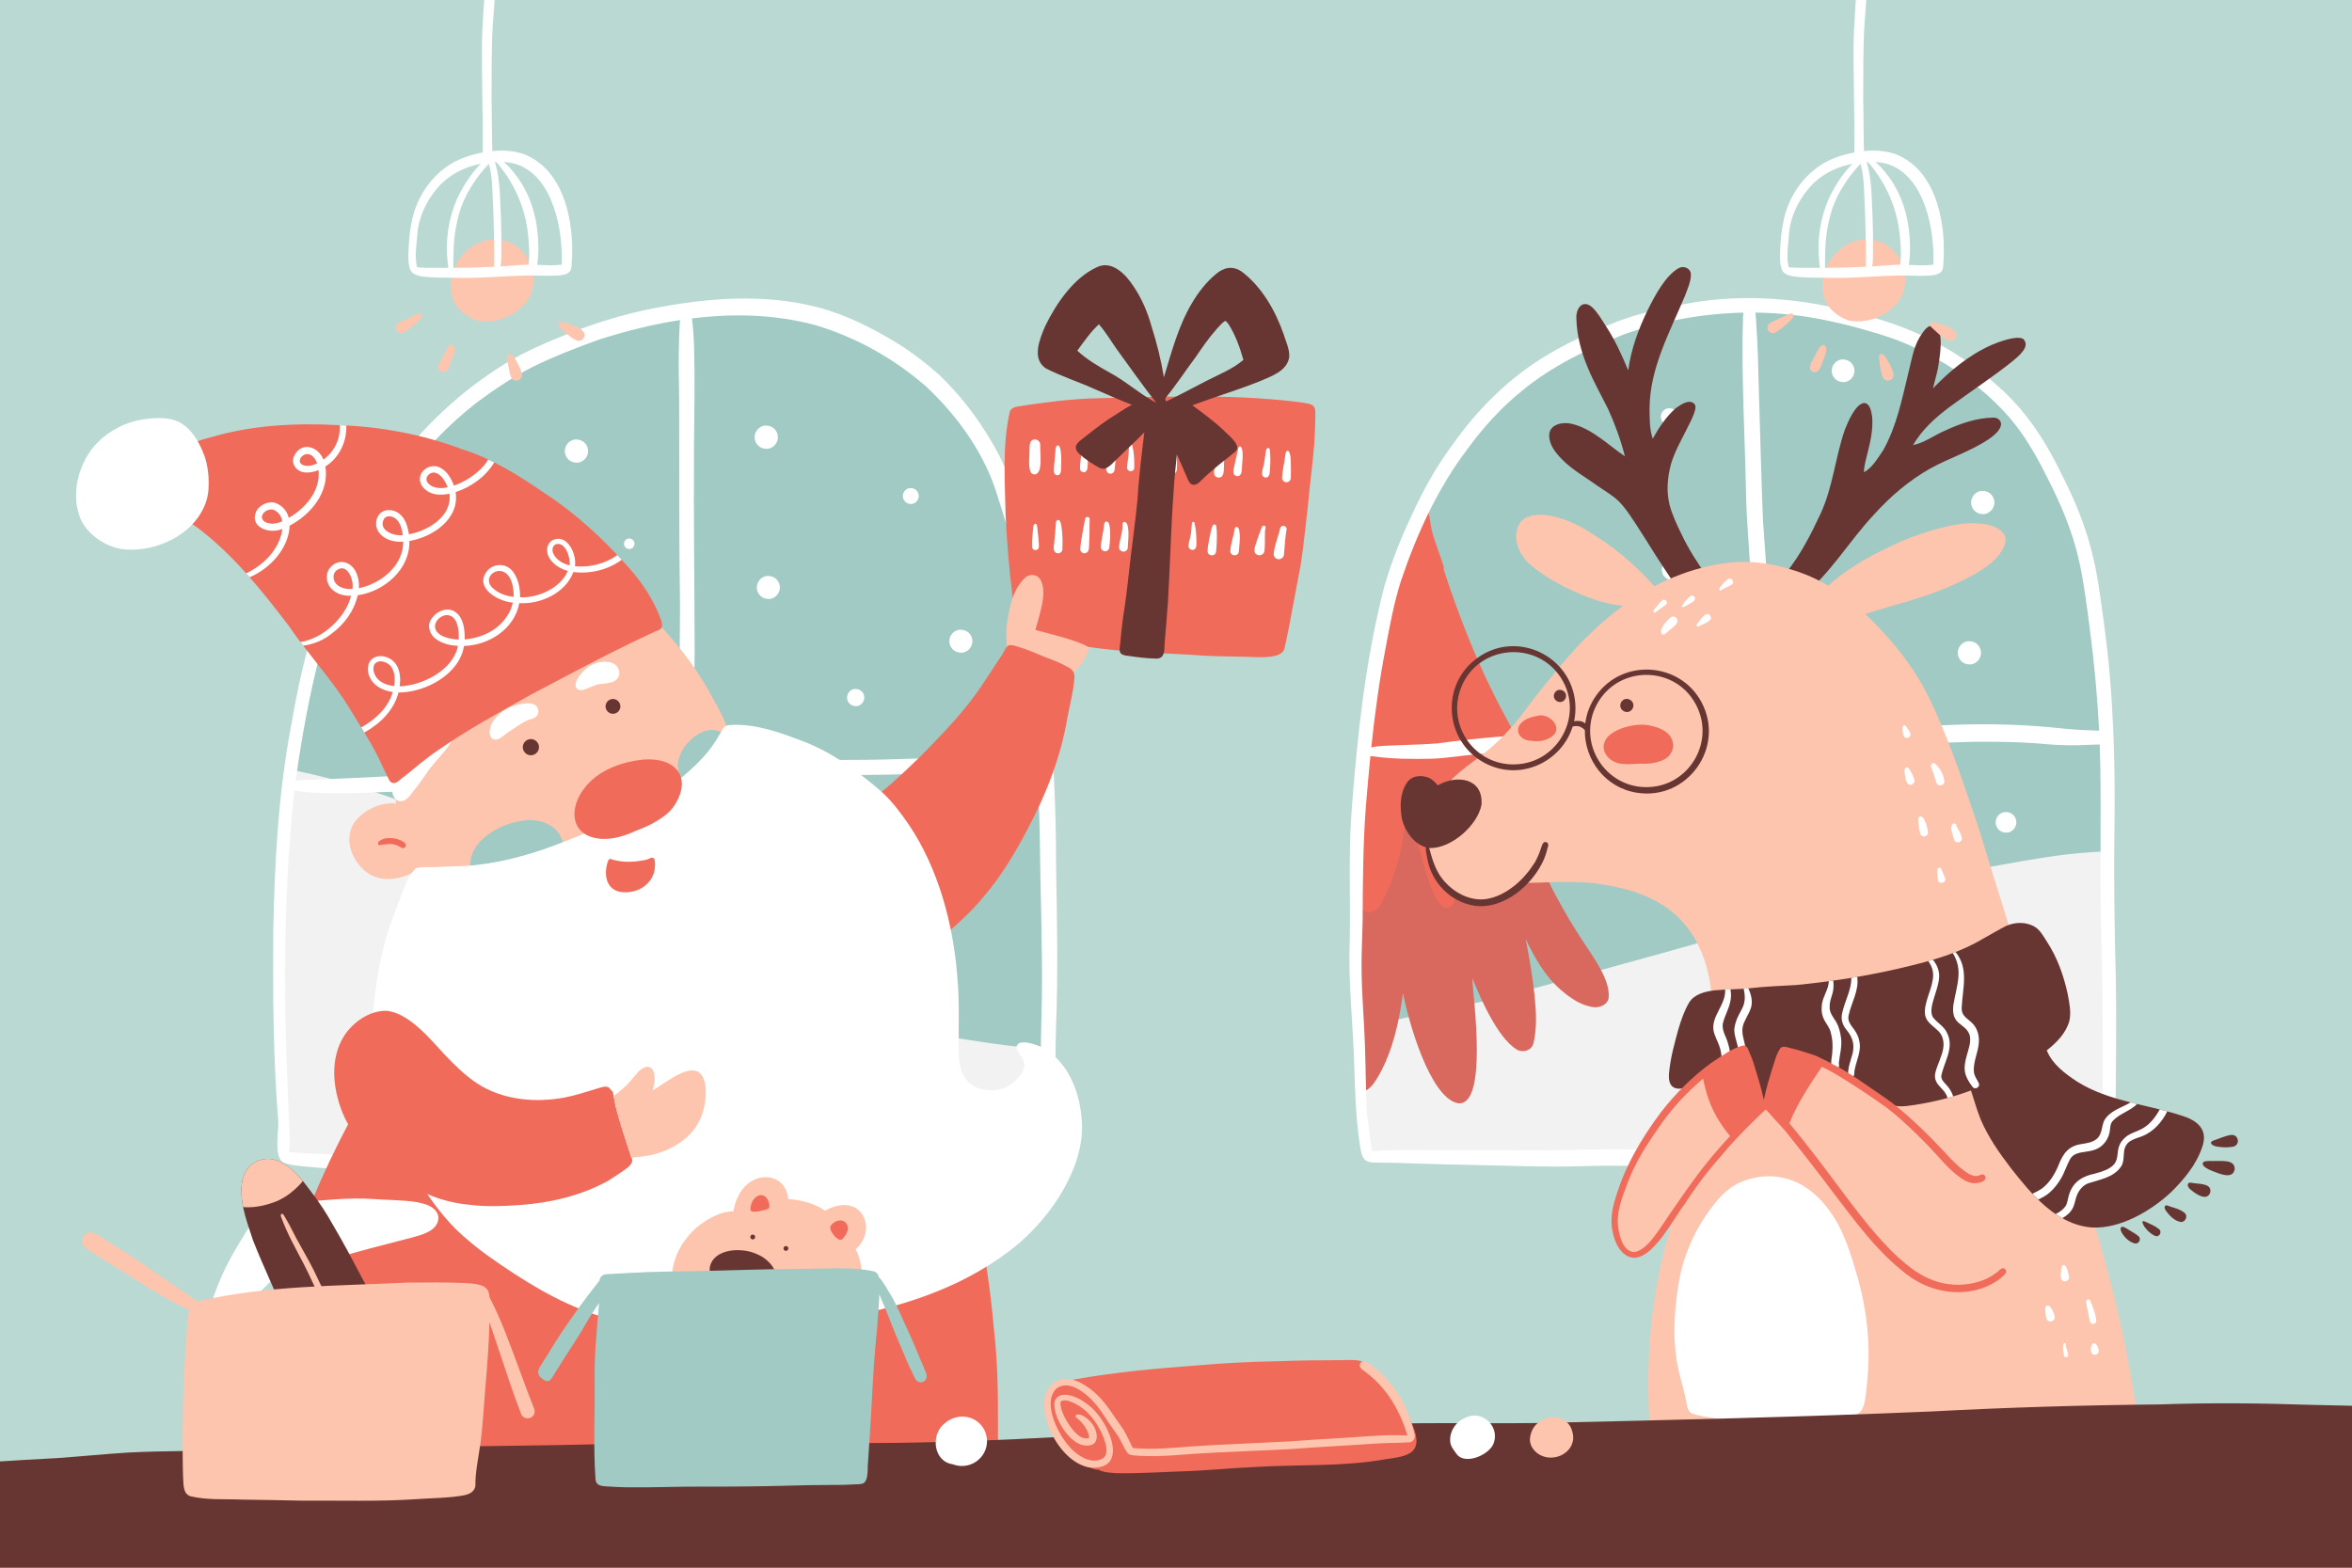 <?xml version="1.0" encoding="utf-8"?>
<!-- Generator: Adobe Illustrator 27.5.0, SVG Export Plug-In . SVG Version: 6.00 Build 0)  -->
<svg version="1.1" xmlns="http://www.w3.org/2000/svg" xmlns:xlink="http://www.w3.org/1999/xlink" x="0px" y="0px"
	 viewBox="0 0 750 500" style="enable-background:new 0 0 750 500;" xml:space="preserve">
<g id="BACKGROUND">
	<rect style="fill:#A1CAC4;" width="750" height="500"/>
</g>
<g id="OBJECTS">
	<g>
		<g>
			<path style="fill:#F2F2F2;" d="M713.063,284.381c0.1,6.403-0.04,12.813-0.205,19.214c-0.591,20.466-4.095,40.699-5.968,61.062
				c-0.749,6.599-1.613,13.194-2.958,19.701c-0.861,3.85-1.652,7.886-3.8,11.259c-2.335,3.923-6.579,3.149-10.476,3.294
				c-50.477,0.482-100.892,3.374-151.344,4.856c-43.641,1.178-87.3,1.274-130.937,2.623c-66.388,2.237-132.781,3.925-199.2,4.811
				c-48.233,1.49-96.368,5.348-144.622,6.375c-5.23-0.007-10.471-0.198-15.646-0.999c-3.54-0.591-7.189-1.354-10.219-3.379
				c-3.781-2.358-4.702-7.017-4.726-11.187c-0.214-12.153,0.948-24.289,1.555-36.421c1.294-21.157,3.43-42.258,4.304-63.44
				c0.894-16.507,0.373-33.102,2.117-49.556c1.164-8.477,1.719-9.987,10.782-10.114c8.928-0.546,17.887-0.234,26.771,0.762
				c22.944,2.627,45.064,10.012,66.257,18.958c17.992,7.472,35.382,16.389,52.313,26.01c10.199,5.902,20.635,11.372,30.908,17.14
				c11.542,6.29,23.236,12.407,35.647,16.817c10.177,3.519,20.745,5.333,31.227,7.237c8.5,1.458,17.024,2.786,25.569,3.954
				c14.064,1.642,28.267,2.337,42.425,2.135c14.074-0.254,28.183-0.593,42.131-2.652c5.389-0.752,10.813-1.731,16.119-2.824
				c15.778-3.172,31.595-6.136,47.297-9.688c9.842-1.967,19.486-4.775,29.168-7.391c6.564-1.717,13.092-3.555,19.623-5.397
				c16.429-4.501,32.844-9.073,49.135-14.044c9.517-3.169,19.239-5.634,28.887-8.366c6.713-1.994,13.944-3.368,20.686-4.681
				c6.479-1.336,12.92-2.884,19.422-4.108c6.771-1.247,13.554-2.436,20.367-3.415c9.889-1.325,19.892-1.755,29.862-1.682
				c8.079,0.205,16.302,0.138,24.164,2.204c1.013-0.46,2.326,0.156,2.594,1.249c0.19,0.74,0.241,1.517,0.33,2.275
				C712.903,279.434,713.013,281.907,713.063,284.381z"/>
		</g>
		<g>
			<path style="fill:#FFFFFF;" d="M181.341,146.631c-0.722-0.645-1.169-1.564-1.231-2.531c-0.064-0.986,0.277-1.974,0.937-2.712
				c0.615-0.687,1.586-1.231,2.531-1.231c1.012,0,1.941,0.247,2.712,0.937c0.721,0.645,1.169,1.564,1.231,2.531
				c0.063,0.986-0.277,1.974-0.937,2.712c-0.615,0.687-1.586,1.231-2.531,1.231C183.042,147.568,182.112,147.322,181.341,146.631z"
				/>
			<path style="fill:#FFFFFF;" d="M147.67,171.828c-0.721-0.645-1.169-1.564-1.231-2.531c-0.063-0.986,0.277-1.974,0.937-2.712
				c0.615-0.687,1.586-1.231,2.531-1.231c1.012,0,1.942,0.246,2.712,0.937c0.722,0.645,1.169,1.564,1.231,2.531
				c0.064,0.986-0.277,1.974-0.937,2.712c-0.615,0.687-1.586,1.231-2.531,1.231C149.37,172.766,148.44,172.519,147.67,171.828z"/>
			<path style="fill:#FFFFFF;" d="M241.865,142.203c-0.721-0.645-1.169-1.564-1.231-2.531c-0.064-0.986,0.277-1.974,0.937-2.712
				c0.615-0.687,1.586-1.231,2.531-1.231c1.012,0,1.942,0.247,2.712,0.937c0.721,0.645,1.169,1.564,1.231,2.531
				c0.063,0.986-0.277,1.974-0.937,2.712c-0.614,0.687-1.586,1.231-2.531,1.231C243.565,143.14,242.636,142.894,241.865,142.203z"/>
			<path style="fill:#FFFFFF;" d="M242.555,190.103c-0.716-0.638-1.16-1.55-1.222-2.507c-0.062-0.977,0.275-1.956,0.93-2.686
				c0.609-0.682,1.572-1.222,2.507-1.222c1.002,0,1.923,0.247,2.687,0.93c0.716,0.638,1.16,1.55,1.222,2.507
				c0.062,0.977-0.275,1.956-0.93,2.686c-0.609,0.682-1.572,1.222-2.507,1.222C244.239,191.033,243.318,190.787,242.555,190.103z"/>
			<path style="fill:#FFFFFF;" d="M303.946,207.247c-0.716-0.638-1.16-1.55-1.222-2.507c-0.062-0.977,0.276-1.956,0.93-2.687
				c0.609-0.682,1.572-1.222,2.507-1.222c1.003,0,1.923,0.246,2.687,0.93c0.716,0.638,1.16,1.55,1.222,2.507
				c0.062,0.977-0.276,1.956-0.93,2.687c-0.609,0.682-1.572,1.222-2.507,1.222C305.631,208.177,304.71,207.93,303.946,207.247z"/>
			<path style="fill:#FFFFFF;" d="M271.023,224.528c-0.535-0.479-0.868-1.16-0.914-1.878c-0.091-1.423,1.069-2.924,2.572-2.924
				c0.75,0,1.439,0.183,2.01,0.694c0.535,0.479,0.868,1.16,0.914,1.878c0.091,1.423-1.07,2.924-2.572,2.924
				C272.282,225.222,271.594,225.039,271.023,224.528z"/>
			<path style="fill:#FFFFFF;" d="M273.776,287.108c-0.535-0.479-0.868-1.16-0.914-1.878c-0.091-1.423,1.07-2.924,2.572-2.924
				c0.75,0,1.439,0.183,2.01,0.694c0.535,0.479,0.868,1.16,0.914,1.878c0.091,1.423-1.07,2.924-2.572,2.924
				C275.036,287.802,274.347,287.62,273.776,287.108z"/>
			<path style="fill:#FFFFFF;" d="M288.744,160.096c-0.493-0.44-0.801-1.07-0.843-1.731c-0.083-1.314,0.986-2.699,2.373-2.699
				c0.693,0,1.329,0.169,1.856,0.642c0.493,0.441,0.801,1.07,0.843,1.731c0.083,1.314-0.986,2.699-2.373,2.699
				C289.908,160.738,289.272,160.569,288.744,160.096z"/>
			<path style="fill:#FFFFFF;" d="M199.541,174.681c-0.325-0.292-0.527-0.707-0.557-1.144c-0.054-0.867,0.653-1.782,1.568-1.782
				c0.457,0,0.877,0.112,1.225,0.424c0.324,0.292,0.527,0.707,0.557,1.144c0.054,0.867-0.653,1.782-1.568,1.782
				C200.31,175.105,199.889,174.993,199.541,174.681z"/>
			<path style="fill:#FFFFFF;" d="M114.98,205.755c-0.325-0.292-0.528-0.707-0.557-1.144c-0.054-0.867,0.653-1.782,1.568-1.782
				c0.457,0,0.877,0.112,1.226,0.424c0.324,0.292,0.527,0.707,0.556,1.144c0.054,0.867-0.653,1.782-1.568,1.782
				C115.748,206.179,115.328,206.067,114.98,205.755z"/>
			<path style="fill:#FFFFFF;" d="M530.503,134.937c-0.526-0.471-0.854-1.142-0.899-1.847c-0.089-1.401,1.051-2.879,2.531-2.879
				c0.74,0,1.418,0.181,1.979,0.683c0.526,0.471,0.854,1.142,0.899,1.847c0.089,1.401-1.051,2.879-2.531,2.879
				C531.743,135.62,531.065,135.439,530.503,134.937z"/>
			<path style="fill:#FFFFFF;" d="M531.014,184.187c-0.645-0.578-1.048-1.401-1.104-2.268c-0.056-0.885,0.25-1.771,0.841-2.433
				c0.551-0.615,1.423-1.104,2.268-1.104c0.908,0,1.74,0.223,2.433,0.841c0.645,0.578,1.048,1.401,1.104,2.268
				c0.056,0.885-0.25,1.771-0.841,2.433c-0.551,0.615-1.423,1.104-2.268,1.104C532.539,185.028,531.707,184.805,531.014,184.187z"/>
			<path style="fill:#FFFFFF;" d="M585.301,120.957c-0.705-0.631-1.144-1.528-1.204-2.473c-0.062-0.964,0.272-1.929,0.915-2.648
				c0.6-0.673,1.55-1.204,2.473-1.204c0.988,0,1.896,0.241,2.648,0.915c0.705,0.631,1.144,1.528,1.204,2.473
				c0.062,0.964-0.272,1.929-0.915,2.648c-0.6,0.673-1.55,1.204-2.473,1.204C586.961,121.872,586.053,121.631,585.301,120.957z"/>
			<path style="fill:#FFFFFF;" d="M629.78,163.034c-0.722-0.645-1.169-1.564-1.231-2.531c-0.064-0.986,0.277-1.974,0.937-2.712
				c0.615-0.687,1.586-1.231,2.531-1.231c1.011,0,1.941,0.246,2.712,0.937c0.721,0.645,1.169,1.564,1.231,2.531
				c0.063,0.986-0.277,1.974-0.937,2.712c-0.615,0.687-1.586,1.231-2.531,1.231C631.48,163.971,630.55,163.724,629.78,163.034z"/>
			<path style="fill:#FFFFFF;" d="M625.518,210.977c-0.721-0.645-1.169-1.564-1.231-2.531c-0.063-0.986,0.277-1.974,0.937-2.712
				c0.614-0.687,1.586-1.231,2.531-1.231c1.012,0,1.941,0.246,2.712,0.937c0.721,0.645,1.169,1.564,1.231,2.531
				c0.063,0.986-0.277,1.974-0.937,2.712c-0.615,0.687-1.586,1.231-2.531,1.231C627.219,211.915,626.288,211.668,625.518,210.977z"
				/>
			<path style="fill:#FFFFFF;" d="M637.471,264.74c-0.64-0.573-1.039-1.39-1.093-2.248c-0.056-0.878,0.247-1.755,0.832-2.411
				c0.546-0.609,1.41-1.093,2.248-1.093c0.901,0,1.726,0.219,2.411,0.832c0.64,0.573,1.039,1.39,1.093,2.248
				c0.056,0.877-0.247,1.755-0.832,2.411c-0.546,0.609-1.41,1.093-2.248,1.093C638.981,265.572,638.157,265.353,637.471,264.74z"/>
			<path style="fill:#FFFFFF;" d="M610.292,260.301c-0.285-0.256-0.461-0.616-0.486-0.997c-0.047-0.758,0.569-1.555,1.367-1.555
				c0.399,0,0.765,0.098,1.07,0.37c0.285,0.254,0.46,0.616,0.486,0.997c0.047,0.758-0.569,1.555-1.367,1.555
				C610.963,260.671,610.596,260.573,610.292,260.301z"/>
		</g>
		<g>
			<g>
				<path style="fill:#D9695F;" d="M504.752,300.176c3.084,4.86,8.957,12.385,8.188,18.306c-0.479,1.943-2.543,2.806-4.394,2.781
					c-4.157-0.363-7.741-2.885-10.815-5.524c-5.057-4.4-8.367-10.299-11.244-16.254c1.186,5.922,2.212,11.878,2.838,17.888
					c0.501,5.127,0.868,10.451-0.364,15.501c-0.696,2.257-3.333,2.987-5.309,1.881c-6.222-3.918-11.385-16.058-14.21-22.847
					c0.346,6.174,5.14,41.206-4.584,39.96c-9.046-1.882-15.901-26.772-17.461-35.136c-1.238,8.949-3.158,18.039-7.572,26.009
					c-1.171,1.945-2.339,4.148-4.467,5.177c-3.646,1.805-6.355-1.108-7.528-4.358c-1.255-2.947-1.86-6.135-2.387-9.28
					c-0.813-5.227-1.398-10.488-1.889-15.755c-1.665,6.283-4.215,12.325-7.712,17.812c-2.919,4.583-6.325,9.301-11.19,11.95
					c-2.787,1.412-5.798-0.158-7.004-2.872c-1.565-3.217-1.658-6.887-1.778-10.397c-0.027-5.589,0.976-11.135,2.06-16.601
					c-5.712,8.516-14.387,18.458-24.243,21.925c-10.273,3.471-13.492-8.045-11.678-16.017c2.222-9.756,7.749-18.338,12.384-27.076
					c6.138-11.276,12.173-22.608,17.788-34.153c5.564-11.678,11.516-23.459,20.18-33.177c3.283-3.585,7.042-6.69,10.943-9.573
					c4.952-3.634,10.609-6.84,16.893-7.026c4.803-0.105,9.511,1.189,14.156,2.256c2.837,0.716,5.566,1.853,8.006,3.479
					c7.697,5.082,10.504,7.242,13.796,16.091c0.185-0.177,0.503-0.172,0.657,0.013c0.323,0.609,0.39,1.357,0.62,1.971
					c1.458,4.409,3.3,8.683,4.835,13.074c4.099,12.19,7.956,24.629,14.121,35.948C498.967,290.948,501.744,295.637,504.752,300.176z
					"/>
			</g>
			<g>
				<path style="fill:#F06B5A;" d="M496.017,261.595c0.366,1.807,0.852,3.624,0.911,5.476c-0.782,5.941-11.184-6.062-12.555-7.748
					c-3.699-4.464-6.582-9.519-9.298-14.623c1.738,6.368,3.186,12.826,4.232,19.343c0.607,4.135,1.243,8.339,0.929,12.523
					c-0.135,2.36-2.476,3.174-4.066,1.425c-2.344-2.66-3.76-6.017-5.44-9.109c-2.966-5.799-5.665-11.751-7.788-17.913
					c1.199,9.534,1.726,19.156,1.475,28.766c-0.049,1.939-0.152,3.877-0.4,5.802c-0.153,1.608-0.56,3.868-2.553,3.989
					c-3.596,0.16-5.963-9.129-6.975-11.98c-2.324-7.72-4.214-15.58-5.671-23.51c-0.448,7.851-1.405,15.732-3.829,23.241
					c-0.887,2.8-1.931,5.549-3.187,8.205c-0.721,1.4-1.315,2.911-2.359,4.107c-7.314,6.475-9.223-12.058-9.759-16.301
					c-0.998-8.006-1.685-16.152-1.807-24.192c-2.318,9.372-5.533,18.549-9.986,27.13c-1.353,2.657-2.847,5.24-4.549,7.691
					c-1.253,1.692-2.346,3.656-4.126,4.849c-1.493,0.988-3.523,0.52-4.548-0.922c-2.258-3.49-1.848-7.96-1.602-11.926
					c0.75-7.884,2.987-15.534,5.49-23.018c-4.046,6.323-8.529,12.656-13.767,18.015c-2.472,2.597-5.14,5.012-7.992,7.187
					c-3.651,2.917-8.037,4.476-9.592-1.424c-1.531-7.711,5.591-18.231,9.464-24.738c6.452-10.19,14.442-19.256,21.617-28.917
					c7.669-10.343,14.053-21.569,19.581-33.182c2.253-4.946,4.203-10.024,6.337-15.021c1.488-3.627,3.067-7.228,5.087-10.596
					c1.258-2.108,2.661-4.194,4.657-5.674c3.298-2.682,8.868-2.595,10.64,1.8c1.444,3.359,1.32,7.029,2.417,10.443
					c1.052,3.317,2.32,6.561,3.343,9.889c0.101,0.317,0.114,0.641-0.004,0.949c5.159,15.806,11.289,31.358,19.199,45.984
					C485.277,238.789,493.189,249.173,496.017,261.595z"/>
			</g>
		</g>
	</g>
	<g>
		<path style="fill:#BAD9D3;" d="M0,0v500h750V0H0z M334.134,302.996l-1.857,64.191c0,0-106.102,4.658-154.755,5.915
			c-48.653,1.258-86.623-4.586-86.623-4.586s-4.638-85.07,2.012-129.325c6.65-44.255,31.185-106.166,77.274-126.344
			c46.089-20.178,105.248-23.618,138.726,21.784S334.134,302.996,334.134,302.996z M672.58,361.178
			c-14.446,5.503-111.21,8.833-111.21,8.833H435.406c0,0-4.28-44.575-3.59-57.673c0.689-13.099,0.688-88.051,8.484-117.631
			c7.796-29.58,30.664-62.706,55.261-80.075c24.597-17.369,92.637-28.384,132.981,3.62c40.344,32.004,40.14,87.003,43.121,108.206
			C674.643,247.661,672.58,361.178,672.58,361.178z"/>
		<path style="fill:#FFFFFF;" d="M670.932,199.03c-1.098-8.187-2.076-16.431-4.262-24.416c-2.116-7.965-5.325-15.623-9.074-22.951
			c-4.74-9.963-10.724-19.425-18.83-27c-6.134-5.686-12.873-10.807-20.249-14.778c-7.415-4.11-15.331-7.099-23.525-9.237
			c-17.281-5.012-35.547-7.05-53.432-4.425c-8.315,1.334-16.614,3.046-24.568,5.849c-7.964,3.046-15.805,6.537-23.157,10.873
			c-12.279,7.213-22.548,17.387-30.725,28.987c-5.061,6.792-9.182,14.232-12.711,21.92c-3.589,7.531-6.699,15.305-9.008,23.326
			c-6.053,23.604-8.648,47.962-10.442,72.217c-0.997,13.791-0.234,27.616-0.559,41.421c-0.482,13.047,1.135,26.046,1.439,39.077
			c0.26,6.778,0.415,13.569,1.152,20.316c0.326,2.309,0.542,4.64,0.992,6.926c0.242,1.04,0.536,2.193,1.432,2.876
			c0.631,0.48,1.417,0.693,2.201,0.737c1.842,0.108,3.687,0.07,5.532,0.095c2.464,0.032,4.927,0.124,7.388,0.221
			c6.712,0.245,13.787,0.39,20.556,0.512c11.023,0.232,22.046,0.706,33.071,0.377c11.188-0.318,22.374-0.092,33.559,0.192
			c20.231,0.567,40.452-0.758,60.687-0.391c17.419,0.208,34.722-2.157,52.026-3.837c5.525-0.516,11.052-1.135,16.493-2.244
			c2.732-0.738,6.778-0.961,7.701-4.168c-0.01-15.753,0.323-31.577,0.102-47.355c-0.404-16.541-0.741-33.081-0.467-49.629
			C674.547,242.642,673.917,220.731,670.932,199.03z M595.107,105.336c5.178,1.444,10.316,3.084,15.171,5.417
			c5.884,2.743,11.582,5.9,16.727,9.881c6.587,4.826,12.63,10.477,17.373,17.152c3.143,4.454,5.891,9.329,8.303,14.26
			c4.408,8.516,8.188,17.421,10.285,26.807c1.627,7.259,2.486,14.659,3.472,22.026c1.367,10.685,2.391,21.414,2.928,32.17
			c-1.355-0.08-2.829-0.132-4.209-0.174c-2.103-0.091-4.354-0.244-6.487-0.432c-12.047-1.342-24.173-1.748-36.284-1.241
			c-19.274,0.743-38.552,1.548-57.836,2.126c-0.262-14.075-0.484-28.152-0.865-42.223c-0.232-8.326-0.921-16.623-1.502-24.927
			c-0.564-13.585-0.852-27.181-1.302-40.771c-0.2-7.887-0.357-15.779-0.939-23.649c-0.053-0.688-0.112-1.375-0.178-2.062
			c7.84,0.091,15.666,0.944,23.316,2.633C587.136,103.14,591.14,104.167,595.107,105.336z M446.775,185.154
			c5.035-14.891,11.678-29.464,21.241-42.031c4.955-6.788,10.597-13.064,17.147-18.35c9.54-7.932,20.837-13.359,32.277-17.975
			c12.291-4.4,25.366-6.812,38.474-7.084c-0.049,0.523-0.088,1.048-0.118,1.572c-0.558,18.797,0.627,37.608,0.987,56.402
			c0.203,10.885,1.516,21.706,1.732,32.592c0.493,14.394,0.567,28.8,0.878,43.2c-13.836,0.383-27.674,0.638-41.515,0.639
			c-7.493-0.093-14.991-0.275-22.485-0.145c-12.337,0.436-24.654,1.413-36.881,3.117c-4.622,0.354-9.257,0.454-13.888,0.641
			c-1.609,0.134-4.941,0.04-7.354,0.676c1.12-10.676,2.546-21.298,4.613-31.927C443.207,199.308,444.55,192.113,446.775,185.154z
			 M518.254,366.549c-8.406-0.058-16.811,0.288-25.216,0.345c-13.665-0.075-27.332-0.059-40.997-0.083
			c-4.816-0.085-9.633,0.022-14.437,0.376c-0.862-4.012-1.151-8.145-1.727-12.21c-0.354-7.34-0.382-14.674-0.637-22.018
			c-0.266-7.733-0.977-15.446-1.052-23.189c-0.1-5.442,0.237-10.878,0.327-16.319c0.06-12.002,0.116-24.014,1.017-35.988
			c0.444-5.471,0.924-10.917,1.468-16.35c0.218,0.032,0.436,0.063,0.652,0.095c6.178,0.884,12.439,0.906,18.667,0.788
			c4.852-0.144,9.641-1,14.47-1.43c6.216-0.503,12.442-0.896,18.668-1.231c16.881-0.758,33.776,0.51,50.667-0.143
			c6.463-0.086,12.925-0.225,19.386-0.388c0.01,0.377,0.015,0.755,0.025,1.132c0.274,25.434,2.33,50.023,2.912,75.303
			c0.326,17.209,0.464,34.43,0.162,51.639c-0.682,0.018-1.365,0.027-2.047,0.046C546.459,367.403,532.357,366.606,518.254,366.549z
			 M669.74,244.022c0.251,16.368-0.101,32.74,0.207,49.109c0.64,22.209,0.709,44.449,0.456,66.655
			c-5.861,1.565-11.941,2.133-17.957,2.793c-5.758,0.51-11.685,1.174-17.478,1.754c-10.282,0.938-20.603,2.072-30.945,2.159
			c-12.374-0.024-24.749,0.021-37.12,0.289c0.058-1.495,0.104-2.992,0.161-4.487c0.507-15.372,0.388-30.754,0.201-46.13
			c-0.111-16.774-1.234-33.51-1.942-50.262c-0.288-9.076-0.493-18.153-0.671-27.231c21.707-0.6,43.405-1.495,65.11-2.099
			c6.521-0.029,12.948,0.029,19.473,0.487c4.495,0.43,8.995,0.735,13.514,0.625c2.269-0.038,4.533-0.228,6.804-0.227
			C669.633,239.644,669.701,241.833,669.74,244.022z"/>
		<path style="fill:#FFFFFF;" d="M336.759,276.623c0.097-19.805-1.138-39.568-2.776-59.296c-1.782-19.133-3.753-38.47-9.687-56.833
			c-1.516-5.113-3.185-10.198-5.545-14.993c-4.907-9.438-11.263-18.223-18.923-25.618c-4.122-3.727-8.527-7.161-13.228-10.126
			c-8.007-4.906-16.477-9.255-25.586-11.689c-16.996-4.46-34.828-3.115-51.916,0.131c-10.645,2.027-20.995,5.31-30.984,9.492
			c-5.068,2.04-10.068,4.265-14.807,6.995c-14.19,8.222-26.462,19.45-36.546,32.344c-5.153,6.464-10.164,13.119-14.046,20.441
			c-2.545,4.838-4.666,9.907-6.606,15.014c-6.213,15.518-10.361,31.731-13.124,48.198c-4.195,21.71-5.41,43.875-5.838,65.945
			c-0.15,20.332-0.064,40.686,1.59,60.962c0.206,3.242-1.724,12.043,2.083,13.358c2.276,0.786,4.7,0.909,7.077,1.149
			c2.527,0.237,5.06,0.448,7.594,0.604c9.147,0.453,18.3,1.345,27.462,1.943c16.884,0.664,33.779,0.996,50.667,1.619
			c27.531,0.905,54.871-3.253,82.375-3.432c8.945-0.269,17.896-0.535,26.829-1.102c7.371-0.547,15.582-1.222,23.178-1.543
			c4.38-0.242,8.747-0.629,13.119-0.983c3.935-0.027,5.893-1.519,5.954-5.396c0.311-4.363,0.87-8.704,1.145-13.069
			c0.453-7.723,0.256-15.462,0.529-23.193C337.394,310.578,337.096,293.595,336.759,276.623z M259.891,103.663
			c13.059,3.867,25.282,10.722,35.524,19.686c9.439,8.913,17.516,19.897,21.825,32.219c2.387,7.384,4.797,14.792,6.376,22.401
			c1.351,6.899,2.443,14.012,3.301,21.025c1.699,14.619,2.967,29.301,3.768,44.005c-3.309-0.436-6.611-0.962-9.955-1.074
			c-16.785-0.895-33.568,0.521-50.357,0.446c-16.417-0.037-32.797,1.006-49.187,1.811c0.015-11.839,0.086-23.676,0.327-35.513
			c-0.047-21.98-0.364-43.959-0.221-65.938c0.093-10.501,0.327-20.998,0.047-31.499c-0.106-3.227-0.241-6.474-0.706-9.672
			C233.756,99.912,247.059,100.231,259.891,103.663z M115.607,171.387c3.321-6.495,7.853-12.768,12.412-18.518
			c7.087-9.066,15.011-17.515,24.127-24.576c5.589-4.15,11.418-8.02,17.599-11.235c6.86-3.354,13.995-6.124,21.173-8.716
			c8.403-2.696,17.114-4.896,25.935-6.254c-0.031,0.416-0.059,0.832-0.1,1.242c-0.192,2.855-0.255,5.718-0.292,8.578
			c-0.12,5.284,0.074,10.569,0.116,15.853c0.055,21.879-0.067,43.758,0.265,65.635c-0.139,17.003-0.28,34.006-0.384,51.009
			c-2.22,0.101-4.44,0.199-6.661,0.283c-10.07,0.391-20.15,0.559-30.223,0.852c-25.283,0.143-50.506,1.96-75.758,2.98
			c-3.145,0.188-6.38,0.061-9.507,0.525c1.824-14.016,4.519-27.934,7.991-41.628C105.729,195.084,110.032,182.921,115.607,171.387z
			 M179.507,371.105c-11.35-0.361-22.693-0.85-34.049-0.964c-7.763-0.109-15.512-0.449-23.251-1.073
			c-9.941-0.715-19.905-0.891-29.849-1.556c-0.329-0.85,0.037-1.668,0.051-2.532c-0.011-3.3-0.214-6.605-0.341-9.905
			c-1.661-33.676-1.905-67.529,1.629-101.097c0.074-0.64,0.161-1.279,0.238-1.919c2.736,0.727,5.679,0.641,8.488,0.868
			c4.94,0.268,9.884,0.1,14.821-0.143c17.781-0.435,35.525-1.71,53.307-2.154c15.301-0.164,30.589-0.696,45.873-1.359
			c-0.11,19.714-0.157,39.428-0.055,59.145c-0.083,16.314,0.057,32.626,0.332,48.938c0.051,3.802,0.126,7.606,0.112,11.41
			c-0.003,0.515-0.022,1.035-0.006,1.549C204.389,371.054,191.931,371.415,179.507,371.105z M332.238,318.177
			c-0.1,5.683-0.312,11.363-0.341,17.047c0.119,9.586-0.323,19.15-1.438,28.673c-7.907,0.406-15.814,0.855-23.72,1.314
			c-9.252,0.727-18.49,1.639-27.77,1.916c-14.761,0.734-29.546,0.79-44.29,1.88c-4.439,0.38-8.887,0.724-13.342,1.023
			c-0.111-4.479,0.023-8.958,0.027-13.437c-0.212-22.045-0.199-44.091-0.183-66.138c0.054-13.798-0.003-27.597-0.001-41.395
			c10.832-0.489,21.662-1.033,32.492-1.556c10.055-0.282,20.115-0.254,30.17-0.449c9.611-0.305,19.224-0.639,28.841-0.602
			c4.573,0.073,9.152,0.013,13.717,0.297c1.551,0.092,2.853,0.189,4.488,0.294c0.328,6.764,0.568,13.532,0.688,20.3
			C331.731,284.289,332.451,301.23,332.238,318.177z"/>
	</g>
	<g>
		<g>
			<path style="fill:#673632;" d="M548.722,189.751c-0.382-0.279-0.467-0.835-0.782-1.207c-1.156-1.556-2.498-2.962-3.51-4.626
				c-3.117-4.308-5.993-8.772-8.259-13.595c-1.487-2.995-2.893-6.049-3.783-9.282c-1.063-4.248-0.69-8.756,0.43-12.954
				c1.08-3.682,2.946-7.064,4.673-10.468c0.748-1.71,4.053-7.173,2.924-8.655c-1.638-1.967-4.49,0.138-6.077,1.24
				c-3.043,2.699-5.354,6.176-7.319,9.715c-1.061-3.088-0.98-6.423-1.009-9.65c0.044-12.749,6.397-24.262,11.215-35.733
				c0.831-2.3,2.029-4.651,1.951-7.144c-0.112-1.874-2.291-2.72-3.836-1.895c-4.278,2.369-7.701,8.938-9.864,13.253
				c-2.986,6.122-5.358,12.587-6.279,19.366c-2.039-4.929-4.245-9.745-7.184-14.223c-1.339-2.046-2.543-4.242-4.342-5.928
				c-3.118-2.658-5.219,0.535-4.999,3.705c0.146,5.327,1.532,10.545,3.577,15.448c1.815,4.514,4.402,9.017,6.577,13.418
				c2.184,4.837,4.009,9.849,5.312,14.998c-5.454-3.691-10.349-8.77-16.927-10.357c-2.865-0.725-7.322,0.135-7.209,3.818
				c0.057,3.037,2.11,5.511,4.143,7.575c3.288,3.348,7.649,5.759,11.455,8.512c1.783,1.236,3.637,2.364,5.351,3.7
				c1.573,1.227,2.804,2.808,3.994,4.393c4.031,5.719,7.572,11.846,11.437,17.69c2.89,4.24,7.627,12.278,12.549,13.893
				c1.171,0.404,2.538,0.362,3.564-0.383c1.159-0.911,2.238-2.294,2.16-3.839c0.174-0.025,0.323-0.163,0.338-0.357
				C549.009,189.963,548.877,189.861,548.722,189.751z M645.18,108.105c-2.174-1.241-7.927,0.986-10.191,1.949
				c-7.14,3.18-13.229,8.23-18.615,13.824c0.5-2.136,1.149-4.241,1.59-6.39c0.442-2.934,2.262-12.141-1.075-13.483
				c-2.259-0.813-3.697,2.01-4.764,3.554c-2.045,3.447-2.589,7.495-3.579,11.318c-2.055,8.445-3.735,17.068-8.048,24.733
				c-1.736,2.527-3.365,5.469-6.117,7.01c-0.001-2.203,0.723-4.327,1.214-6.453c0.93-3.658,1.721-7.44,1.391-11.232
				c-0.291-1.606-0.551-4.292-2.619-4.409c-2.808,0.439-5.071,6.033-6.078,8.494c-3.037,8.746-3.823,18.372-7.767,26.862
				c-3.076,6.59-6.423,13.145-11.008,18.829c-1.274,1.547-2.636,3.023-4.007,4.486c-0.605,0.788-3.855,3.509-3.005,4.431
				c-0.597,0.991-0.361,2.417,0.775,2.893c3.59,1.171,7.954-2.015,10.881-3.923c9.409-7.351,15.377-17.963,23.513-26.579
				c5.201-5.758,11.115-10.803,17.913-14.631c5.965-3.289,12.748-5.433,18.487-9.243c1.509-1.065,3.172-2.29,3.868-4.061
				c0.619-1.647-0.754-2.995-2.378-2.884c-5.356,0.081-10.581,1.926-15.392,4.17c-3.408,1.443-6.492,3.858-10.156,4.591
				c2.918-4.96,7.092-8.739,11.705-12.186c6.65-4.929,13.612-9.411,20.076-14.598C643.571,113.666,647.621,110.531,645.18,108.105z"
				/>
			<path style="fill:#FDC5AE;" d="M682.784,472.104c-0.021,2.829-0.267,5.635-0.624,8.44c-0.128,1.016-0.276,2.023-0.547,3.011
				c-0.326,1.177-1.012,2.218-1.848,3.094c-2.167,2.267-5.137,3.48-8.033,4.524c-1.401,0.504-2.816,0.956-4.24,1.383
				c-2.987,0.885-6.025,1.566-9.086,2.147c-3.072,0.582-6.157,1.073-9.256,1.484c-3.141,0.417-6.297,0.715-9.456,0.977
				c-3.063,0.253-6.132,0.481-9.202,0.636c-6.154,0.308-12.323,0.052-18.475-0.152c-3.11-0.103-6.22-0.227-9.327-0.427
				c-0.827-0.054-1.654-0.114-2.478-0.18c-2.286-0.184-4.567-0.415-6.846-0.667c-6.231-0.685-12.465-1.335-18.657-2.319
				c-2.98-0.473-5.953-0.984-8.922-1.523c-3.145-0.57-6.252-1.288-9.334-2.137c-3.435-0.944-6.831-2.04-10.11-3.437
				c-1.678-0.715-3.295-1.553-4.903-2.41c-1.351-0.72-2.706-1.431-4.021-2.216c-0.317-0.19-0.535-0.485-0.647-0.819
				c-0.955-0.529-1.848-1.158-2.608-1.939c-0.419,0.141-0.898,0.09-1.301-0.271c-1.018-1.273-1.725-2.705-2.232-4.23
				c-0.09-0.057-0.172-0.13-0.244-0.215c-0.661-0.853-0.812-1.973-1.104-2.985c-0.464-1.847-0.943-3.689-1.353-5.55
				c-1.894-7.834-2.303-15.91-2.313-23.941c-0.137-12.655,1.165-25.189,3.65-37.526c1.182-5.259,2.559-10.467,3.99-15.662
				c-1.519,2.323-3.105,4.603-4.879,6.735c-2.062,2.637-6.107,5.293-9.474,3.696c-2.191-1.43-3.167-4.16-3.835-6.58
				c-0.988-4.194,0.388-8.44,1.934-12.318c1.953-5.397,4.578-10.488,7.662-15.321c2.59-4.025,5.154-8.078,7.903-11.994
				c2.313-3.007,4.708-5.947,7.322-8.697c1.565-1.513,3.482-2.805,4.858-4.5c2.776-17.583,2.641-38.983-12.94-50.47
				c-6.854-4.955-15.37-7.01-23.648-8.069c-4.517-0.479-9.149-0.422-13.664-0.303c-2.831,0.095-5.661,0.232-8.494,0.241
				c-0.538-0.045-1.169-0.003-1.801,0.012c-0.422,0.35-0.873,0.668-1.315,0.986c-2.988,2.151-6.249,4.23-10.021,4.5
				c-2.527,0.18-4.958-0.461-7.267-1.445c-1.175-0.502-2.309-1.123-3.324-1.899c-1-0.764-1.893-1.64-2.685-2.616
				c-1.501-1.916-2.544-4.119-3.258-6.442c-0.29-0.991-0.505-1.979-0.641-3.004c-0.153-1.135-0.141-2.284-0.104-3.425
				c0.038-1.204,0.167-2.406,0.317-3.6c0.189-1.521,0.446-3.043,0.806-4.532c0.631-2.611,1.624-5.165,3.061-7.444
				c0.791-1.257,1.641-2.503,2.652-3.596c1.022-1.106,2.146-2.115,3.302-3.079c2.572-2.145,5.342-4.049,7.966-6.13
				c1.941-1.563,3.778-3.233,5.53-5.003c2.493-2.602,4.858-5.345,7.027-8.226c0.782-1.054,1.558-2.115,2.347-3.165
				c0.849-1.129,1.734-2.231,2.616-3.333c1.859-2.321,3.736-4.626,5.63-6.917c1.916-2.32,3.887-4.589,5.925-6.8
				c2.065-2.242,4.273-4.357,6.515-6.422c2.613-2.407,5.375-4.665,8.255-6.757c-1.723-0.234-3.436-0.519-5.134-0.918
				c-4.392-1.01-8.547-2.824-12.612-4.742c-4.051-1.975-7.952-4.325-11.442-7.186c-3.936-3.11-6.658-9.378-3.51-13.887
				c1.809-2.23,5.016-2.469,7.69-2.335c5.404,0.631,10.522,2.941,15.025,5.927c6.605,4.025,12.581,9.007,17.923,14.592
				c0.692,0.737,1.369,1.487,2.032,2.25l0.002,0c1.389-0.734,2.802-1.422,4.239-2.063c1.413-0.632,2.855-1.196,4.301-1.743
				c1.389-0.525,2.797-1.004,4.223-1.413c5.835-1.676,11.901-2.852,17.998-2.497c2.739,0.16,5.447,0.502,8.124,1.113
				c2.763,0.629,5.489,1.421,8.153,2.394c2.869,1.047,5.634,2.384,8.267,3.928c0.056,0.033,0.113,0.066,0.169,0.1
				c5.346-4.761,11.528-8.546,17.965-11.636c3.783-1.885,7.644-3.622,11.676-4.906c6.896-2.19,14.38-4.456,21.625-2.818
				c2.897,0.808,6.12,2.553,5.056,6.095c-1.914,6.391-11.631,10.779-17.333,13.398c-5.765,2.512-11.772,4.398-17.827,6.071
				c-3.147,0.885-6.255,1.898-9.392,2.813c0.733,0.672,1.453,1.362,2.16,2.064c2.022,2.012,3.961,4.115,5.821,6.277
				c1.987,2.313,3.915,4.677,5.676,7.166c1.691,2.391,3.282,4.856,4.708,7.413c3.023,5.427,5.422,11.179,7.75,16.929
				c1.148,2.83,2.18,5.706,3.24,8.572c1.071,2.897,2.094,5.808,3.064,8.74c0.956,2.889,1.961,5.762,2.943,8.642
				c1.04,3.048,1.958,6.135,2.908,9.212c0.921,2.983,1.848,5.967,2.755,8.954c0.891,2.938,1.832,5.86,2.752,8.79
				c1.897,6.049,3.684,12.133,5.293,18.267c1.62,6.174,3.062,12.394,4.582,18.594c0.745,3.039,1.476,6.082,2.212,9.123
				c0.724,2.991,1.513,5.961,2.328,8.929c0.87,3.158,1.714,6.323,2.542,9.161c1.826,6.09,3.634,12.193,5.678,18.214
				c1.05,3.092,2.185,6.153,3.261,9.237c1.135,3.254,2.223,6.525,3.26,9.812c1.95,6.19,3.587,12.467,5.213,18.747
				c1.569,6.059,3.016,12.151,4.311,18.273c1.3,6.135,2.34,12.329,3.36,18.515c0.516,3.115,0.995,6.236,1.339,9.375
				c0.314,2.866,0.532,5.743,0.677,8.622C682.732,466.326,682.805,469.216,682.784,472.104z"/>
			<path style="fill:#FFFFFF;" d="M532.735,196.921c-1.073,0.803-4.127,4.125-2.713,5.372c0.768,0.428,1.349-0.535,1.909-0.922
				c0.925-0.783,1.93-1.517,2.696-2.463C535.621,197.658,534.029,195.991,532.735,196.921z M538.034,191.034
				c-0.604,0.704-1.31,1.447-1.675,2.316c-0.063,0.068-0.1,0.156-0.03,0.246c0.066,0.086,0.174,0.089,0.254,0.033
				c0.594-0.067,1.109-0.45,1.623-0.732c0.824-0.623,2.919-1.194,2.135-2.551C539.593,189.402,538.592,190.402,538.034,191.034z
				 M543.748,196.065c-0.953,0.706-1.648,1.697-2.353,2.637c-0.159,0.277-0.44,0.548-0.39,0.889
				c0.158,0.507,0.714,0.158,1.022,0.007c0.645-0.292,1.281-0.592,1.916-0.906c0.468-0.234,0.897-0.505,1.287-0.856
				C546.26,196.863,544.888,195.227,543.748,196.065z M550.933,184.76c-0.618,0.449-1.141,1.014-1.654,1.576
				c-0.379,0.488-0.93,0.959-1.047,1.584c-0.028,0.297,0.314,0.54,0.58,0.383c0.503-0.463,1.179-0.701,1.786-1.018
				c0.501-0.23,1.006-0.452,1.487-0.722C553.367,185.789,552.168,183.92,550.933,184.76z M529.987,191.528
				c-0.581,0.559-1.098,1.177-1.615,1.795c-0.302,0.47-1.746,1.633-0.853,2.066c0.131,0.041,0.274,0.008,0.378-0.078
				c1.053-0.814,2.173-1.602,3.249-2.399C532.137,192.126,530.927,190.689,529.987,191.528z M607.394,246.823
				c0.219,1.142,0.204,2.722,1.309,3.388c0.931,0.45,2.016-0.478,1.749-1.468c-0.258-1.12-0.822-2.133-1.384-3.126
				c-0.164-0.289-0.387-0.648-0.7-0.788C607.155,244.467,607.243,246.064,607.394,246.823z M607.616,235.283
				c0.886,0.429,1.903-0.543,1.517-1.449c-0.289-0.713-0.726-1.342-1.174-1.963c-0.271-0.472-0.813-0.852-1.155-0.217
				c-0.325,0.701-0.071,1.517,0.018,2.249C606.932,234.431,607.062,235.048,607.616,235.283z M616.992,243.538
				c-0.511-0.407-1.293,0.05-1.268,0.688c0.107,0.832,0.594,1.582,0.813,2.395c0.293,0.927,0.552,1.864,0.855,2.791
				c0.098,0.373,0.285,0.708,0.622,0.914c0.971,0.634,2.282-0.34,1.98-1.453C619.614,246.826,618.59,244.889,616.992,243.538z
				 M613.588,261.365c-0.164-0.318-0.387-0.682-0.72-0.851c-1.008-0.407-1.375,0.632-1.16,1.456c0.18,1.283,0.223,2.591,0.599,3.837
				c0.097,0.321,0.277,0.595,0.567,0.773c0.942,0.609,2.18-0.326,1.904-1.398C614.514,263.875,614.195,262.559,613.588,261.365z
				 M623.841,263.443c0.111-0.699-0.864-1.107-1.297-0.542c-0.883,1.314,0.245,3.567,0.615,4.977
				c0.585,1.455,2.789,0.74,2.419-0.779C625.268,265.757,624.498,264.626,623.841,263.443z M619.047,277.222
				c-0.039-0.399-0.553-0.697-0.924-0.404c-0.474,0.425-0.384,1.155-0.343,1.73c0.046,0.671,0.078,1.342,0.145,2.011
				c0.295,1.755,2.861,1.107,2.298-0.58C619.887,279.038,619.392,278.155,619.047,277.222z M654.393,417.756
				c-0.306-0.531-0.651-1.217-1.309-1.345c-0.733-0.099-1.031,0.704-0.892,1.305c0.107,0.91,0.111,1.827,0.322,2.722
				c0.49,1.747,3.065,1.091,2.674-0.675C655.026,419.065,654.734,418.384,654.393,417.756z M659.759,407.222
				c-0.17-1.049-0.431-2.094-0.886-3.061c-0.123-0.251-0.255-0.477-0.509-0.609c-0.885-0.314-1.06,0.884-1.101,1.506
				c-0.002,1.076-0.519,2.503,0.367,3.337C658.481,409.141,659.944,408.347,659.759,407.222z M668.457,421.109
				c-0.229-2.173-1.046-4.197-1.894-6.187c-0.109-0.629-1.057-0.687-1.252-0.083c-0.136,0.326-0.081,0.712-0.026,1.049
				c0.376,1.902,0.779,3.659,1.118,5.601c0.111,0.557,0.738,0.891,1.271,0.757C668.167,422.121,668.53,421.623,668.457,421.109z
				 M657.99,428.618c-0.359,1.196,0.002,2.519,0.146,3.734c0.074,0.377,0.498,0.603,0.858,0.513
				c1.297-0.366-0.329-2.908-0.288-3.862C659.005,428.514,658.247,428.106,657.99,428.618z M669.234,430.527
				c-0.208-0.899-0.958-2.844-2.096-1.794c-0.453,0.763-0.717,2.465,0.058,3.094C668.096,432.605,669.556,431.67,669.234,430.527z
				 M592.513,408.006c-1.696-5.971-3.462-12.019-6.391-17.542c-3.792-6.875-9.697-13.235-17.672-14.842
				c-4.445-1.01-9.211-0.336-13.393,1.39c-2.591,1.157-4.831,2.973-6.77,5.023c-6.751,7.76-11.381,17.205-13.03,27.431
				c-1.41,8.767-1.981,17.814-0.202,26.568c0.674,3.453,1.836,6.785,2.509,10.233c0.415,1.528,0.303,3.693,1.897,4.519
				c3.34,1.133,6.932,1.43,10.412,1.961c8.431,0.959,16.937,1.1,25.417,0.957c3.284-0.041,6.568-0.262,9.831-0.653
				c2.119-0.287,4.283-0.609,6.222-1.557c3.139-1.207,3.283-4.26,3.677-7.172c0.433-3.389,0.67-6.802,0.799-10.218
				C596.032,425.306,594.896,416.478,592.513,408.006z"/>
		</g>
		<g>
			<path style="fill:#673632;" d="M679.137,392.435c-0.735-0.398-1.507-1.086-2.379-1.177c-1.42,0.375,0.228,2.596,0.765,3.21
				c0.792,0.948,1.83,1.7,3.02,2.058c1.352,0.512,2.459-1.313,1.368-2.262C681.058,393.542,680.09,393.017,679.137,392.435z
				 M688.306,391.901c-1.116-0.904-2.47-1.416-3.744-2.049c-0.398-0.112-1.251-0.748-1.417-0.079
				c0.358,1.67,2.506,3.774,4.104,4.418C688.695,394.686,689.594,392.71,688.306,391.901z M696.618,386.843
				c-1.609-1.376-3.8-1.648-5.702-2.429c-1.135,0.061-0.582,1.422-0.072,1.995c1.105,1.435,2.475,2.864,4.304,3.278
				C696.754,390.078,697.879,387.927,696.618,386.843z M703.632,378.073c-1.331-0.563-2.81-0.523-4.217-0.735
				c-0.67-0.111-1.739-0.451-1.801,0.624c0.118,1.039,1.22,1.673,1.973,2.272c0.908,0.64,1.881,1.255,2.994,1.454
				C704.859,382.143,705.801,378.917,703.632,378.073z M706.403,370.284c-1.213,0.08-2.536-0.185-3.684,0.255
				c-1.422,1.325,2.138,2.72,3.088,3.072c2.068,0.781,6.22,2.653,6.797-0.742C712.617,369.738,708.539,370.376,706.403,370.284z
				 M706.876,365.678c1.803,0.303,3.307,0.376,5.203,0.048c2.44-0.548,1.765-4.105-0.711-3.732
				c-1.762,0.241-3.364,1.047-5.043,1.587C704.062,364.193,705.132,365.387,706.876,365.678z M692.174,380.372
				c4.219-4.161,8.221-8.907,10.091-14.622c1.67-4.857-0.755-7.728-5.17-9.45c-11.469-4.06-24.207-4.717-34.714-11.317
				c-3.842-2.525-7.939-5.532-9.712-9.973c3.18-2.516,6.073-5.428,7.205-9.37c0.641-2.832-0.01-5.767-0.523-8.569
				c-1.264-5.893-3.321-11.671-6.631-16.737c-1.025-1.593-1.953-3.338-3.494-4.494c-2.721-1.859-6.378-1.852-9.35-0.603
				c-2.485,1.235-4.661,2.594-7.179,3.951c-7.179,4.368-15.319,6.836-23.477,8.819c-11.968,2.989-24.173,4.953-36.444,6.156
				c-4.96,0.288-9.924,0.438-14.862,1.039c-3.748,0.345-7.52,0.316-11.266,0.666c-2.961,0.38-6.347,1.179-8.027,3.888
				c-1.579,2.687-2.577,5.662-3.456,8.637c-1.188,4.306-2.415,8.752-2.877,13.229c-0.437,3.267,0.235,6.128,4.119,5.519
				c0.987,0.793,2.079-0.023,2.69-0.87c1.178-1.001,2.138-2.325,3.51-3.067c3.948-1.444,6.659,2.566,9.531,4.542
				c1.403,1.02,3.023,1.667,4.504,2.561c1.313,0.855,2.568,1.831,4.01,2.467c3.67,1.387,7.023-1.708,9.592-3.969
				c2.517-2.236,8.558-11.428,12.151-9.779c5.043,2.313,9.407,5.856,14.091,8.805c6.405,4.33,6.042,5.912,14.315,4.534
				c6.036-0.956,11.984-2.434,17.703-4.577c0.149,0.505,0.325,1.004,0.478,1.503c0.809,2.604,1.614,5.212,2.614,7.752
				c2.42,5.636,5.962,10.749,9.698,15.588c6.499,8.291,14.43,17.924,25.671,18.856C676.013,392.01,685.695,386.325,692.174,380.372z
				"/>
			<path style="fill:#FFFFFF;" d="M591.244,328.35c-0.985-1.333-2.215-2.724-1.753-4.506c0.851-4.12,3.406-7.938,2.723-12.283
				c-0.621,0.106-1.241,0.213-1.863,0.314c0.023,3.919-2.003,7.064-2.941,11.315c-0.439,1.86,0.117,3.71,1.318,5.166
				c2.356,2.824,2.856,5.378,1.665,8.876c-0.441,1.437-0.88,2.88-1.038,4.382c-0.053,0.459-0.144,1.007,0.061,1.435
				c0.01,0.024,0.028,0.04,0.041,0.063c0.225,0.15,0.449,0.302,0.674,0.454c0.396,0.061,0.828-0.096,1.014-0.49
				c0.237-0.525,0.103-1.13,0.231-1.685c0.537-3.127,2.313-6.223,1.489-9.475C592.63,330.613,592.002,329.422,591.244,328.35z
				 M551.763,337.693c0.032-2.661-0.669-5.251-1.774-7.656c-0.471-1.117-0.818-2.321-0.619-3.542
				c0.515-2.37,1.832-4.496,2.344-6.875c0.335-1.333,0.335-2.717,0.097-4.065c-0.565,0.024-1.129,0.051-1.693,0.079
				c0.002,0.597,0.002,1.196-0.119,1.765c-0.802,4.459-5.172,8.019-3.14,12.819c0.581,1.578,1.303,2.809,1.734,4.505
				c0.449,1.786,0.516,3.64,0.365,5.469c-0.05,0.707,0.48,1.344,1.192,1.401C552.082,341.63,551.606,339.001,551.763,337.693z
				 M558.599,320.02c0.095-1.679-0.379-3.288-1.097-4.787c-0.492,0.042-0.984,0.073-1.477,0.105
				c1.454,6.554-2.089,6.659-2.992,12.794c-0.097,2.682,1.372,5.097,1.348,7.777c-0.013,0.702-0.099,1.509-0.198,2.316
				c-0.064,0.527,0.339,1.029,0.843,1.139c1.646,0.204,1.535-2.073,1.64-3.195c0.09-1.578-0.256-3.121-0.645-4.638
				c-0.515-1.913-0.688-3.931,0.282-5.734C557.089,323.945,558.49,322.114,558.599,320.02z M587.079,331.128
				c-0.228-1.753-0.633-3.521-1.491-5.078c-0.99-1.588-2.342-3.137-2.145-5.144c-0.031-1.94,0.948-3.484,1.175-5.478
				c0.095-0.893,0.081-1.793-0.065-2.675c-0.461,0.065-0.923,0.131-1.384,0.193c-0.013,0.258-0.035,0.516-0.07,0.772
				c-0.38,2.579-2.178,4.739-2.197,7.406c-0.15,1.438,0.154,2.902,0.808,4.188c0.747,1.368,1.807,2.572,2.113,4.147
				c0.543,1.963,0.632,4.007,0.465,6.028c-0.041,1.395-0.567,2.957-0.265,4.342c0.653,0.341,1.297,0.696,1.932,1.069
				c0.177-0.129,0.321-0.303,0.398-0.526c0.186-0.477-0.008-0.962,0.01-1.451C586.68,336.346,587.407,333.798,587.079,331.128z
				 M660.094,369.703c2.151-3.721,7.628-0.829,11.138-5.355c0.604-0.781,1.068-1.671,1.322-2.627
				c0.478-1.425,0.075-3.271,1.307-4.36c2.045-2.165,5.557-3.117,7.621-5.249c-0.689-0.167-1.378-0.335-2.065-0.508
				c-2.975,1.742-6.65,2.661-8.424,5.768c-0.917,1.984-0.616,4.581-2.56,5.999c-1.271,0.986-2.931,1.228-4.48,1.482
				c-4.423,0.58-6.126,3.104-7.628,7.002c-1.175,2.731-2.761,5.368-5.161,7.19c-0.961,0.666-2.003,1.194-3.058,1.697
				c0.591,0.629,1.198,1.243,1.814,1.845c1.318-0.614,2.619-1.298,3.705-2.276c1.414-1.251,2.548-2.708,3.513-4.342
				C658.296,374.117,659.004,371.665,660.094,369.703z M688.688,353.843c-1.401,2.586-3.236,4.949-5.905,6.308
				c-1.282,0.691-2.939,1.133-4.234,1.959c-6.715,4.76,1.123,9.228-10.443,12.179c-3.813,0.804-6.715,2.341-8.151,6.181
				c-0.517,1.331-0.556,2.814-1.199,4.094c-0.811,1.19-1.969,2.056-3.274,2.635c0.697,0.472,1.411,0.91,2.14,1.319
				c1.43-0.782,2.686-1.876,3.41-3.34c0.635-1.336,0.747-2.857,1.349-4.209c0.711-1.539,1.845-2.924,3.462-3.545
				c3.758-1.244,8.18-1.847,10.556-5.424c0.893-1.41,0.737-3.138,0.913-4.728c0.462-3.473,3.062-3.879,5.84-4.91
				c3.568-1.441,6.237-4.462,7.947-7.896C690.296,354.253,689.493,354.045,688.688,353.843z M629.459,342.056
				c-0.395-3.332,1.417-6.415,1.551-9.709c0.13-1.923-0.375-3.875-1.553-5.418c-1.61-2.033-4.119-2.544-3.914-5.671
				c0.305-6.121,2.333-12.388-1.963-17.622c-0.291,0.114-0.585,0.223-0.878,0.333c3.354,5.472,1.333,9.892,0.178,16.579
				c-0.794,6.606,3.83,5.584,5.192,9.566c0.577,2.212-0.367,4.437-0.92,6.558c-1.231,4.233-0.868,6.394,1.789,9.897
				c0.796,1.205,2.638,0.133,2.023-1.138C630.452,344.316,629.633,343.297,629.459,342.056z M619.01,343.25
				c0.852-4.559,4.224-8.914,1.919-13.69c-0.906-2.182-3.163-3.275-4.542-5.096c-2.108-3.372,3.067-10.314,1.759-14.938
				c-0.305-1.271-0.968-2.417-1.783-3.432c-0.5,0.148-0.999,0.298-1.5,0.439c2.918,3.85,1.12,7.508-0.28,11.962
				c-0.714,2.417-1.521,5.434,0.435,7.486c1.176,1.429,2.918,2.333,3.919,3.905c1.069,1.85,0.978,4.093,0.348,6.076
				c-0.401,1.298-0.923,2.552-1.395,3.826c-0.513,1.454-1.203,3.027-0.709,4.579c0.471,1.522,1.781,2.506,2.748,3.698
				c0.504,0.637,0.852,1.359,1.106,2.118c0.6-0.163,1.199-0.332,1.795-0.508c-0.388-1.212-1.033-2.334-1.862-3.295
				C620.191,345.451,619.036,344.558,619.01,343.25z"/>
		</g>
		<path style="fill:#F06B5A;" d="M639.35,404.732c-0.989-0.791-1.785,0.494-2.518,1.025c-0.602,0.457-1.224,0.877-1.863,1.28
			c-3.11,1.873-6.757,2.603-10.35,2.741c-9.117-0.01-15.209-4.71-21.448-10.763c-6.559-6.592-12.081-14.139-17.656-21.556
			c-4.854-6.494-9.726-12.987-14.931-19.205c2.625-6.453,6.469-12.278,10.371-18.013c0.422,0.204,0.841,0.411,1.247,0.637
			c2.087,1.018,4.066,2.23,6.038,3.45c4.641,2.869,9.16,5.951,13.6,9.118c3.375,2.579,6.432,5.509,9.499,8.438
			c0.005,0.006,0.012,0.012,0.016,0.017c2.234,2.163,4.388,4.422,6.482,6.732c2.003,2.275,4.049,4.528,6.474,6.363
			c1.185,0.959,2.496,1.819,3.991,2.194c1.297,0.544,5.786-0.066,4.676-2.178c-0.16-0.229-0.408-0.389-0.685-0.438
			c-0.51-0.082-0.887,0.25-1.384,0.376c-1.128,0.376-2.267-0.115-3.259-0.644c-2.778-1.755-5.105-4.133-7.295-6.56
			c-5.227-5.614-10.726-11.024-16.739-15.809c-3.817-2.822-7.81-5.398-11.709-8.107c-2.363-1.514-4.732-3.083-7.279-4.276
			c-1.625-0.961-3.567-1.884-4.615-2.361c-0.744-0.418-1.618-0.715-2.239-0.901c-2.023-0.655-4.035-1.329-6.102-1.839
			c-1.111-0.142-2.832-1.147-3.882-0.213c-1.403,1.882-1.852,4.338-2.64,6.522c-0.991,3.308-2.052,6.643-2.693,10.043
			c-0.858-3.942-2.048-7.769-3.252-11.639c-0.452-1.485-1.11-2.884-1.69-4.318c-0.211-0.846-0.969-1.53-1.878-1.36
			c-3.724,1.037-6.888,3.538-10.102,5.609c-5.976,4.393-11.296,9.732-15.848,15.581l0,0.002c-0.002,0.004-0.004,0.007-0.008,0.01
			c-6.328,8.427-11.659,17.548-14.627,27.75c-1.076,3.514-1.639,7.266-0.708,10.878c0.614,2.744,1.851,5.683,4.365,7.175
			c7.134,4.05,14.862-11.931,18.555-16.553c3.493-5.45,7.399-10.599,11.711-15.43c3.232-3.955,6.793-7.607,10.439-11.178
			c1.163-1.204,2.428-2.311,3.637-3.466c0.509,0.561,1.143,1.063,1.556,1.654c1.875,2.216,4.011,4.196,5.76,6.526
			c5.045,6.321,10.027,12.729,14.899,19.247c6.408,8.334,12.682,16.986,20.895,23.665c3.729,3.26,8.167,5.713,13.064,6.645
			c5.867,1.251,12.439,0.328,17.477-3.017c1.002-0.693,1.958-1.462,2.768-2.376C639.858,405.79,639.772,405.091,639.35,404.732z
			 M538.099,379.087c-2.456,3.608-5.048,7.122-7.424,10.785c-2.1,2.963-5.912,9.392-9.864,9.465
			c-3.355-0.627-4.265-4.753-4.791-7.649c-0.766-5.132,1.36-10.015,3.122-14.766c2.266-5.994,5.852-11.678,9.547-16.949
			c3.5-5.244,7.688-9.993,12.392-14.21c0.644-0.604,1.305-1.189,1.978-1.759c0.193,0.995,0.448,1.978,0.691,2.961
			c0.845,3.506,2.227,6.879,4.066,9.983c0.691,1.035,2.431,3.935,3.907,5.359C546.782,367.554,542.25,373.192,538.099,379.087z"/>
		<g>
			<path style="fill:#673632;" d="M497.514,220.011c-1.062-0.086-1.985,0.845-2.027,1.873c-0.044,1.096,0.814,1.941,1.873,2.027
				c1.06,0.086,1.985-0.845,2.027-1.873C499.431,220.941,498.573,220.096,497.514,220.011z M518.847,222.902
				c-1.139-0.092-2.133,0.906-2.175,2.013c-0.048,1.176,0.874,2.084,2.013,2.175c1.139,0.092,2.133-0.906,2.176-2.013
				C520.908,223.901,519.986,222.994,518.847,222.902z"/>
			<path style="fill:#673632;" d="M493.073,268.594c-1.265-0.317-1.395,1.357-1.775,2.183c-0.474,1.465-1.08,2.866-1.831,4.218
				c-3.426,5.472-8.8,10.588-15.388,11.721c-5.437,0.845-10.848-2.206-14.147-6.412c-2.25-2.851-3.264-6.392-4.206-9.847
				c0.016,0.003,0.032,0.004,0.047,0.007c6.824,0.341,15.415-7.172,16.64-13.781c0.642-8.537-7.866-9.733-13.938-6.206
				c-0.761-0.913-1.621-1.827-2.701-2.351c-2.447-1.045-5.719-0.828-7.219,1.633c-2.23,3.371-2.19,7.76-1.471,11.601
				c1.006,3.795,3.685,7.706,7.569,8.856c-0.087,1.03,0.361,2.813,0.45,3.4c1.241,7.752,7.389,14.121,15.207,15.282
				c9.348,1.208,18.508-6.754,22.051-14.898c0.563-1.365,0.954-2.802,1.316-4.231C493.829,269.29,493.557,268.742,493.073,268.594z"
				/>
			<path style="fill:#F06B5A;" d="M490.811,228.19c-2.303,0.424-5.134,1.05-6.358,3.254c-1.332,2.612,1.104,4.781,3.653,4.804
				c2.594,0.486,5.478-0.018,7.422-1.897C498.009,231.428,493.889,227.719,490.811,228.19z M533.366,236.512
				c-0.834-3.223-4.268-4.478-7.203-5.106c-3.948-0.95-10.91,0.641-13.624,3.746c-3.077,3.817,0.373,8.103,4.64,8.465
				c1.943,0.234,3.905,0.038,5.844-0.058c2.444,0.133,4.951-0.092,7.199-1.12C532.529,241.504,534.085,238.987,533.366,236.512z"/>
			<path style="fill:#673632;" d="M542.603,224.017c-6.817-12.898-25.165-14.148-33.607-2.198c-1.998,2.773-3.103,5.83-3.486,8.912
				c-0.299-0.232-0.617-0.436-0.956-0.57c-0.769-0.262-1.734-0.312-2.609-0.104c0.383-1.79,0.53-3.678,0.383-5.645
				c-1.128-15.154-18.468-23.548-30.956-14.75c-12.232,8.5-10.918,26.926,2.241,33.779c11.348,5.889,24.402-0.573,27.863-11.699
				c0.309-0.098,0.629-0.167,0.944-0.16c1.208-0.122,2.155,0.45,2.95,1.263c-0.136,9.398,6.464,18.496,16.771,20.014
				C538.115,255.286,550.195,238.313,542.603,224.017z M483.263,243.787c-12.921,0.497-22.059-12.415-17.356-24.474
				c5.332-13.686,24.239-15.353,31.991-2.886C505.13,228.049,496.977,243.307,483.263,243.787z M525.704,251.035
				c-13.82,0.554-23.042-14.165-16.499-26.398c7.02-12.949,25.928-12.431,32.078,1.082
				C546.57,237.189,538.362,250.6,525.704,251.035z"/>
		</g>
	</g>
	<g>
		<g>
			<path style="fill:#F06B5A;" d="M414.061,128.231c5.963,0.809,5.443,0.909,5.316,6.729c-0.086,8.716-1.513,17.09-2.242,25.728
				c-0.798,6.517-1.365,13.066-2.379,19.555c-1.196,6.376-2.443,12.731-3.605,19.111c-0.458,2.368-0.961,4.73-1.479,7.086
				c-0.055,0.372-0.174,0.731-0.367,1.055c-1.73,3.015-10.146,1.916-13.301,1.959c-5.494-0.139-10.996-0.132-16.476-0.638
				c-6.597-0.43-13.211-0.419-19.788-1.133c-5.077-0.333-10.13-0.898-15.146-1.766c-4.201-0.536-8.376-1.304-12.441-2.507
				c-1.864-0.615-3.947-0.743-5.658-1.736c-1.862,0.488-2.217-3.796-2.579-4.988c-0.43-2.003-0.713-4.029-0.971-6.061
				c-1.117-8.677-1.844-17.4-2.279-26.138c-0.194-11.088-1.107-22.437,1.369-33.327c0.925-1.805,3.357-1.483,5.056-1.917
				c2.195-0.351,4.405-0.611,6.612-0.891c4.455-0.601,8.93-1.032,13.421-1.258C369.421,126.599,391.865,125.467,414.061,128.231z"/>
			<path style="fill:#FFFFFF;" d="M346.016,165.507c-0.564,3.187-1.304,6.381-1.563,9.606c0,0.74,0.617,1.356,1.356,1.356
				c1.892-0.129,1.356-2.569,1.533-3.887c0.149-2.327,0.013-4.673,0.141-6.988C347.489,164.684,346.119,164.643,346.016,165.507z
				 M353.341,166.536c-0.788-0.628-1.292,0.312-1.294,1.034c-0.183,2.388-1.019,4.716-0.973,7.114
				c0.05,0.652,0.693,1.151,1.319,1.151c0.654,0,1.235-0.499,1.319-1.151c0.266-2.22,0.473-4.489,0.127-6.719
				C353.754,167.485,353.701,166.901,353.341,166.536z M345.547,150.624c1.548-0.101,1.188-2.097,1.342-3.188
				c0.065-1.76,0.243-3.552-0.059-5.296c-0.051-0.581-0.639-1.178-1.205-0.752c-0.409,0.365-0.426,0.978-0.506,1.486
				c-0.238,2.25-0.805,4.488-0.711,6.76C344.453,150.194,345.003,150.624,345.547,150.624z M354.715,141.258
				c-0.428-0.089-0.725,0.196-0.82,0.59c-0.14,1.038-0.179,2.091-0.407,3.12c-0.157,1.432-1.319,4.632-0.331,5.738
				c0.717,0.767,2.13,0.294,2.235-0.754c0.267-2.283,0.583-4.618,0.303-6.913C355.552,142.407,355.41,141.503,354.715,141.258z
				 M358.819,166.527c-0.474-0.203-1.007,0.29-0.869,0.794c0.079,0.964-0.145,1.938-0.303,2.89
				c-0.294,1.444-0.708,2.862-0.803,4.336c-0.045,0.759,0.667,1.394,1.394,1.394c0.652,0,1.333-0.52,1.379-1.205
				c0.098-2.35,0.489-4.765-0.048-7.084C359.458,167.213,359.278,166.705,358.819,166.527z M337.158,151.573
				c1.597-0.122,1.101-2.482,1.249-3.602c0.021-1.779,0.061-3.574-0.44-5.316c-0.101-0.478-0.653-0.829-1.043-0.422
				c-0.399,0.509-0.324,1.239-0.396,1.852c-0.048,2.086-0.596,4.437-0.424,6.569C336.199,151.173,336.614,151.573,337.158,151.573z
				 M360.31,141.842c-0.423,0.615-0.286,1.448-0.38,2.192c-0.089,1.64-0.433,3.448-0.522,5.132c0.018,1.496,2.252,1.498,2.286,0
				c0.036-2.341-0.041-4.705-0.612-6.985C361.135,141.763,360.578,141.518,360.31,141.842z M330.547,167.283
				c-0.503-0.623-1.002,0.12-1.035,0.661c-0.237,2.158-0.479,4.354-0.423,6.56c0.194,1.347,2.186,1.208,2.205-0.15
				c0-1.802-0.282-3.591-0.456-5.382C330.737,168.416,330.78,167.801,330.547,167.283z M331.697,141.837
				c0.012-0.912-0.77-1.673-1.672-1.673c-1.792,0.017-1.729,1.983-1.739,3.299c0.014,2.26-0.417,4.598,0.235,6.802
				c0.198,0.615,0.729,1.059,1.39,1.059C332.776,151.136,331.544,143.905,331.697,141.837z M336.99,165.993
				c-0.279,0.305-0.261,0.74-0.31,1.126c-0.089,1.084-0.145,2.171-0.24,3.254c-0.068,0.766-0.148,1.531-0.232,2.297
				c-0.033,1.1-0.574,2.481,0.219,3.409c0.74,0.799,2.245,0.31,2.34-0.788c0.096-2.421,0.093-4.882-0.276-7.282
				C338.347,167.286,338.135,165.226,336.99,165.993z M402.294,168.298c-0.611,1.609-1.207,3.225-1.73,4.865
				c-0.458,1.43-1.266,3.468,0.825,3.924c0.855,0.12,1.713-0.506,1.821-1.383c0.222-2.083,0.081-4.188,0.171-6.279
				c-0.052-0.501,0.319-1.008,0.179-1.402C403.225,167.36,402.448,167.675,402.294,168.298z M404.747,143.021
				c-1.135-0.661-1.135,1.435-1.267,2.11c-0.108,0.887-0.233,1.774-0.406,2.651c-0.082,1.262-1.612,4.107,0.379,4.512
				c1.534,0.152,1.428-1.705,1.513-2.762c0.157-1.974,0.171-3.896-0.014-5.876C404.931,143.43,404.911,143.192,404.747,143.021z
				 M394.986,142.646c-0.247,0.575-0.312,1.221-0.455,1.83c-0.329,1.463-0.707,2.92-0.992,4.393
				c-0.235,1.069-0.655,2.733,0.861,2.982c1.777,0.153,1.516-2.017,1.655-3.211c0.113-1.41,0.259-2.826,0.175-4.241
				C396.206,143.786,395.92,141.727,394.986,142.646z M374.835,141.979c-0.118-0.559-0.975-0.561-1.099-0.006
				c-0.269,1.179-0.285,2.422-0.505,3.617c-0.174,1.443-0.666,2.865-0.574,4.329c0.068,0.72,0.801,1.228,1.492,1.133
				c1.197-0.153,1.195-1.448,1.181-2.388C375.342,146.432,375.252,144.17,374.835,141.979z M409.365,167.721
				c-0.648-0.09-1.295,0.479-1.217,1.146c-0.133,0.571-0.327,1.125-0.493,1.687c-0.582,1.958-1.25,3.906-1.495,5.943
				c-0.125,0.887,0.52,1.734,1.408,1.855c0.858,0.118,1.773-0.513,1.855-1.408c0.121-1.312,0.201-2.625,0.33-3.937
				c0.12-1.253,0.219-2.52,0.437-3.76C410.501,168.614,410.074,167.817,409.365,167.721z M411.625,148.149
				c-0.015-0.765,0.021-5.326-1.46-4.183c0.001,0,0.002,0,0.003,0c-0.321,0.635-0.299,1.389-0.431,2.082
				c-0.286,2.129-0.838,4.226-0.909,6.38c-0.059,1.203,1.567,1.855,2.375,0.985c0.266-0.267,0.394-0.613,0.406-0.985
				C411.681,151.001,411.644,149.576,411.625,148.149z M394.416,168.061c-0.396-0.049-0.658,0.299-0.701,0.656
				c-0.356,2.366-1.252,4.652-1.396,7.043c0.02,1.676,2.472,1.84,2.718,0.185C395.122,174.587,395.985,168.331,394.416,168.061z
				 M389.118,142.182c-0.649,0.859-0.503,2.097-0.792,3.107c-0.185,0.88-0.396,1.754-0.627,2.624
				c-0.34,1.411-1.414,3.973,0.711,4.409c1.571,0.155,1.831-1.39,1.85-2.613c0.091-1.868,0.163-3.746-0.02-5.61
				C390.111,143.473,390.199,141.58,389.118,142.182z M380.877,166.715c-0.097-0.373-0.685-0.372-0.779,0.003
				c-0.171,1.437-0.18,2.908-0.493,4.335c-0.178,1.032-0.598,2.024-0.629,3.075c0.004,0.686,0.568,1.258,1.258,1.258
				c1.643-0.062,1.241-2.05,1.271-3.179C381.488,170.365,381.305,168.506,380.877,166.715z M381.123,142.385
				c-0.503,0.348-0.547,1.086-0.665,1.639c-0.326,2.107-0.845,4.188-1.026,6.314c-0.063,1.223,1.598,1.889,2.418,1.001
				c0.275-0.274,0.394-0.62,0.415-1.001c0.047-1.369-0.031-2.743-0.087-4.111C382.034,145.561,382.169,141.988,381.123,142.385z
				 M387.836,167.885c0.005-0.207-0.091-0.414-0.297-0.536c-0.323-0.189-0.686-0.041-0.844,0.249
				c-0.54,1.207-0.709,2.586-1.008,3.877c-0.254,1.427-0.612,2.865-0.618,4.32c0.038,1.667,2.453,1.833,2.702,0.185
				c0.213-2.091,0.317-4.199,0.233-6.3C387.965,169.079,387.925,168.479,387.836,167.885z"/>
			<path style="fill:#673632;" d="M409.307,106.568c0.729,2.39,1.967,4.801,1.798,7.349c-0.706,4.514-5.838,6.129-9.495,7.722
				c-7.037,2.819-14.316,4.968-21.408,7.633c3.427,2.482,6.843,5.027,9.934,7.918c1.203,1.315,5.132,4.27,4.28,6.168
				c-0.241,0.524-0.691,0.854-1.13,1.205c-1.381,1.157-2.814,2.251-4.22,3.375c-2.133,1.725-4.22,3.516-6.177,5.441
				c-1.264,1.436-2.96,1.928-3.947-0.093c-1.233-2.777-2.386-5.594-3.659-8.356c-0.369,4.006-0.879,8.037-1.053,11.983
				c-0.879,11.78-1.092,23.643-1.827,35.417c-0.26,3.867-0.613,7.722-0.918,11.587c-0.401,2.582,0.609,6.555-3.356,6.114
				c-2.693-0.069-5.364-0.413-8.026-0.804c-2.319-0.248-3.468-0.524-2.987-3.181c0.413-4.252,0.829-8.497,1.559-12.71
				c0.768-5.457,1.324-10.939,1.962-16.41c0.695-5.699,1.488-11.391,2.042-17.106c0.458-7.333,1.321-14.622,2.22-21.909
				c-0.027,0.025-0.052,0.052-0.077,0.077c-2.757,2.816-5.681,5.462-8.476,8.235c-1.582,1.335-3.227,4.036-5.612,3.058
				c-2.365-1.289-4.683-2.766-6.667-4.598c-2.09-2.124-0.618-3.457,1.272-4.86c2.616-2.099,5.291-4.177,8.064-6.057
				c2.465-1.525,4.936-3.286,7.531-4.674c-3.974-1.479-7.841-3.308-11.746-4.942c-5.165-2.343-10.609-4.07-15.665-6.644
				c-4.676-3.076-1.962-9.466-0.212-13.542c3.461-7.087,8.969-15.25,16.297-18.664c4.842-2.5,9.303,2.124,11.764,5.897
				c2.689,3.912,4.555,8.312,5.815,12.861c1.695,5.327,3.058,10.766,3.954,16.283c2.447-8.071,4.614-16.365,8.953-23.679
				c2.03-3.418,4.498-6.635,7.565-9.185c2.572-2.204,5.377-2.842,8.303-0.848C402.396,91.518,406.682,99.037,409.307,106.568z
				 M396.493,114.782c-1.146-3.994-2.484-7.807-4.685-11.3c-0.33-0.396-0.652-1.064-1.215-1.096
				c-0.982,0.667-1.741,1.616-2.55,2.475c-2.605,2.914-4.678,5.956-6.818,9.099c-3.222,4.286-6.127,8.805-9.545,12.943
				c-0.037,0.146-0.077,0.292-0.116,0.438c0.121,0.221,0.228,0.449,0.316,0.684c4.368-2.055,8.561-4.38,12.852-6.564
				C388.718,119.387,393.057,117.744,396.493,114.782z M367.72,127.937c0.331,0.183,0.665,0.371,0.996,0.558
				c-4.368-5.583-8.433-11.386-12.607-17.113c-1.891-2.659-3.525-5.51-5.706-7.95c-2.629,2.433-4.769,5.521-6.877,8.417
				c3.058,2.832,6.69,4.954,10.313,6.973C358.736,121.449,362.91,125.184,367.72,127.937z"/>
		</g>
		<g>
			<path style="fill:#FDC5AE;" d="M346.017,205.82c0.862,0.253,1.244,1.178,0.986,2.005c-0.367,1.49-3.939,7.041-5.598,6.656
				c-4.261-0.627-8.298-2.144-12.282-3.728c-2.094-0.904-4.298-1.534-6.344-2.543c-0.545-0.282-1.231-0.449-1.579-0.991
				c-0.266-0.497-0.176-1.076-0.155-1.618c-0.241-2.452-0.251-4.92,0.159-7.355c0.745-5.018,1.869-10.504,5.77-14.056
				c1.313-1.18,3.509-1.076,4.582,0.374c2.803,4.022-0.271,11.953-1.401,16.352c4.179,1.164,8.426,2.119,12.526,3.55
				C343.809,204.867,344.953,205.263,346.017,205.82z"/>
			<path style="fill:#F06B5A;" d="M310.776,386.504c-1.403-4.794-2.818-9.588-4.143-14.405c-2.032-7.002-4.437-13.884-6.626-20.838
				c-2.199-6.975-4.774-13.818-7.383-20.649c-1.668-4.635-3.612-9.171-5.868-13.553c-1.559-2.686-2.841-6.113-5.829-7.481
				c-1.598-0.574-3.272-0.893-4.929-1.235c-12.48-2.561-25.293-1.843-37.952-1.741c-17.76,0.57-35.368,3.015-52.969,5.288
				c-12.329,1.841-24.924,2.618-36.875,6.362c-3.523,1.108-7.02,2.302-10.457,3.648c-1.777,0.793-3.758,1.317-5.229,2.641
				c-4.375,5.042-7.905,10.771-11.423,16.426c-9.358,15.093-17.329,31.019-23.848,47.534c-7.365,18.741-13.334,38.043-18.612,57.464
				c-1.431,4.541-2.976,9.048-4.134,13.672c-1.333,4.879-2.712,9.793-3.103,14.854c-0.159,1.502-0.162,3.429,1.365,4.215
				c0.88,0.499,1.932,0.615,2.91,0.795c2.281,0.419,4.584,0.716,6.886,1c4.972,0.649,9.976,0.937,14.984,1.16
				c23.44,1.403,46.889,2.76,70.379,2.914c26.38,0.542,52.759-0.175,79.111-1.419c20.822-0.683,41.685-0.952,62.434-3.006
				c1.882-0.218,3.775-0.512,5.582-1.1c1.003-0.328,1.998-0.905,2.427-1.919c0.25-0.592,0.269-1.265,0.312-1.898
				c0.404-6.833,0.461-13.678,0.444-20.519c0.046-10.197-0.1-20.412-1.264-30.556C315.805,411.482,314.214,398.79,310.776,386.504z
				 M338.571,211.748c-1.684-0.855-3.489-1.417-5.23-2.137c-2.987-1.212-5.92-2.582-9.035-3.439
				c-3.238-1.055-3.179-0.048-4.614,2.402c-2.067,3.099-4.06,6.246-6.141,9.335c-0.016,0.027-0.034,0.052-0.052,0.079
				c-5.553,8.549-12.731,15.843-19.826,23.101c-6.029,5.799-12.06,11.671-19.013,16.376c-0.396-0.053-0.806,0.041-1.148,0.305
				c-0.296,0.228-0.499,0.568-0.576,0.934c-0.232,0.216-0.677,0.497-0.527,0.871c0.093,0.294,0.415,0.239,0.663,0.141
				c5.612,7.038,9.401,15.454,12.956,23.691c1.654,3.864,3.521,7.635,5.013,11.564c0.543,1.54,0.938,3.121,1.269,4.717
				c0.249,1.294,0.659,3.017,2.222,3.192c1.187,0.143,2.064-0.843,2.935-1.511c0.797-0.65,1.586-1.306,2.375-1.964
				c4.945-4.202,9.846-8.518,13.945-13.576c5.519-6.499,9.937-13.833,13.875-21.373c6.009-11.27,10.698-23.271,12.763-35.915
				c0.711-3.807,1.818-7.725,2.139-11.766C343.023,213.473,340.968,213.072,338.571,211.748z"/>
		</g>
		<g>
			<path style="fill:#FDC5AE;" d="M232.989,235.216c0.914,2.22,0.64,4.575-0.144,6.792c-7.21,20.245-33.067,30.848-51.661,38.251
				c-11.701,4.471-24.167,8.173-36.82,6.813c-5.503-0.134-10.472-3.864-12.108-9.128c-4.052,2.442-9.659,3.407-13.982,1.133
				c-5.516-3.074-9.008-10.812-5.443-16.531c2.855-4.115,8.394-6.784,13.398-6.319c0.086-5.279-1.322-10.611-0.442-15.875
				c0.599-1.597,2.165-2.602,3.304-3.803c4.669-4.295,9.745-8.123,14.669-12.117c11.493-8.809,22.973-17.853,36.214-23.861
				c6.842-2.81,13.795-5.97,21.223-6.724c1.7-3.019,9.057,5.831,10.7,7.157c6.081,6.783,11.498,14.155,15.711,22.246
				C229.888,227.158,231.69,230.943,232.989,235.216z"/>
			<path style="fill:#A1CAC4;" d="M168.147,261.579c-5.824,0.528-11.831,3.003-15.663,7.537c-2.502,2.944-3.505,7.335-1.279,10.719
				c1.37,2.235,4.15,2.907,6.615,2.885c1.583,0.036,3.17-0.091,4.721-0.403c3.099-0.114,6.168-0.846,8.991-2.126
				c2.418-0.936,4.52-2.515,6.109-4.562c3.055-3.57,2.598-7.522-0.355-10.978C174.916,262.359,171.401,261.335,168.147,261.579z
				 M233.937,239.094c-0.347-2.705-2.263-5.109-4.874-5.949c-3.746-1.267-7.49,1.26-9.937,3.928
				c-1.533,1.832-2.659,4.072-2.981,6.451c-0.054,2.431,0.51,5.401,2.375,7.1c0.914,0.745,2.044,1.281,3.206,1.492
				C228.755,253.399,235.09,245.841,233.937,239.094z"/>
			<path style="fill:#FFFFFF;" d="M345.049,359.559c-0.062,14.925-11.682,30.934-23.326,39.525
				c-16.126,12.252-35.911,18.384-55.692,21.546c-13.877,2.149-27.913,3.903-41.981,3.418c-11.446-0.522-23.068-1.133-34.045-4.696
				c-12.37-4.104-23.588-11.167-34.134-18.623c-3.728-2.668-7.301-5.569-10.588-8.768c-5.008-5.056-9.146-10.898-12.728-17.028
				c-3.673-6.018-7.066-12.259-9.121-19.033c-4.115-12.938-5.804-26.76-3.641-40.226c0.986-8.442,3.001-16.768,6.139-24.65
				c0.339-1.073,0.718-2.131,1.141-3.176c0.857-1.996,3.017-8.843,5.018-10.281c0.203-1.235,3.58-0.932,4.471-0.982
				c2.741,0.007,5.473-0.207,8.21-0.294c9.677-0.034,19.516-2.338,28.556-5.398c9.124-3.222,18.017-7.084,26.721-11.306
				c8.055-4.156,15.326-9.447,21.854-15.666c2.734-2.657,5.132-5.525,7.045-8.811c0.479-0.759,0.943-1.531,1.362-2.327
				c0.258-0.531,0.574-1.039,1.16-1.265c0.608-0.237,1.24-0.299,1.887-0.317c7.791-0.331,15.18,2.36,22.346,5.091
				c5.639,2.06,10.86,5.111,15.731,8.597c3.607,2.596,7.148,5.312,10.422,8.322c3.06,2.923,5.567,6.364,7.959,9.837
				c9.352,13.818,14.128,31.616,15.422,48.138c0.781,8.212,0.394,16.463,0.435,24.696c0.014,4.468,1.632,9.673,6.287,11.208
				c3.94,1.337,8.499,0.654,11.603-2.206c1.591-1.431,3.277-3.434,3.067-5.701c-0.237-0.961-0.693-1.85-1.24-2.668
				c-0.691-0.955-1.88-2.204-0.914-3.391c1.401-1.748,6.861,0.346,8.515,1.256C341.455,339.535,344.939,350.071,345.049,359.559z"/>
			<path style="fill:#673632;" d="M169.29,235.719c-1.41,0-2.586,1.176-2.586,2.586c0,1.41,1.176,2.586,2.586,2.586
				s2.586-1.176,2.586-2.586C171.876,236.896,170.7,235.719,169.29,235.719z M195.463,222.927c-1.29,0-2.367,1.076-2.367,2.367
				c0,1.29,1.076,2.367,2.367,2.367c1.29,0,2.367-1.076,2.367-2.367C197.829,224.003,196.753,222.927,195.463,222.927z"/>
			<path style="fill:#F06B5A;" d="M205.001,242.27c-6.601,0.72-13.549,3.131-17.982,8.29c-6.13,7.029-5.334,16.802,5.525,17.016
				c3.532,0.004,6.813-1.057,10.001-2.491c1.766-0.693,3.527-1.401,5.207-2.281c2.67-1.452,5.378-3.113,7.137-5.656
				C221.061,247.865,215.287,241.375,205.001,242.27z M207.911,273.533c-0.394,0.02-0.708,0.308-1.077,0.419
				c-1.369,0.517-2.862,0.617-4.302,0.818c-2.669,0.221-5.377,0.046-7.921-0.827c-0.358,0-0.629,0.305-0.695,0.638
				c-1.406,3.684-0.927,8.839,3.618,9.816c3.905,0.806,8.444-0.905,10.347-4.523c0.697-1.189,0.977-2.57,0.991-3.938
				C208.858,275.176,209.029,273.599,207.911,273.533z M125.297,267.331c-1.508-0.101-3.309-0.025-4.471,1.053
				c-0.324,0.316-0.502,1.024,0.068,1.176c0.813-0.033,1.774-0.34,2.809-0.331c1.556-0.193,3.068,0.303,4.345,1.173
				c0.406,0.211,0.925,0.105,1.189-0.273C130.183,268.43,126.477,267.458,125.297,267.331z"/>
			<path style="fill:#FFFFFF;" d="M168.105,224.323c-4.497,0.192-9.256,2.465-11.341,6.606c-0.625,1.439-1.176,3.606,0.285,4.719
				c1.786,1.109,3.82-1.507,5.331-2.318c1.963-1.252,3.818-2.723,5.976-3.635c0.809-0.33,1.388-0.339,2.258-0.868
				c0.816-0.504,1.212-1.547,1.028-2.47C171.344,224.714,169.565,224.207,168.105,224.323z M187.553,212.76
				c-1.577,1.141-5.023,4.673-3.739,6.719c1.077,1.33,2.829,0.26,4.095-0.18c0.97-0.392,1.951-0.791,2.956-1.085
				c2.46-0.331,6.334-0.139,6.628-3.445C197.394,209.886,190.325,210.509,187.553,212.76z"/>
			<path style="fill:#FFFFFF;" d="M126.994,255.419c-2.257-0.998-1.99-3.829-2.028-5.886c0.284-2.303,2.07-3.912,3.651-5.437
				c2.448-2.158,9.812-9.916,12.678-9.787c1.301-0.712,3.121-0.058,2.84,1.615c-0.533,1.546-1.711,2.797-2.723,4.053
				c-1.409,1.721-3.106,3.599-4.404,5.221c-1.494,2.047-2.819,4.217-4.432,6.179C131.13,253.032,129.633,256.189,126.994,255.419z"
				/>
		</g>
		<g>
			<path style="fill:#F06B5A;" d="M210.563,197.142c0.846,2.115,1.055,3.511-1.556,4.222c-13.539,6.229-26.648,13.295-39.818,20.248
				c-9.917,5.567-20.034,11.056-29.358,17.566c-3.83,2.55-7.301,5.555-10.869,8.447c-1.214,0.681-2.559,2.728-4.042,1.971
				c-0.754-0.28-0.971-1.219-1.324-1.828c-0.969-1.948-1.905-3.994-2.816-5.926c-2.718-5.544-6.163-10.678-9.344-15.959
				c-5.626-9.279-13.204-17.185-19.264-26.176c-8.768-11.464-17.971-23.048-29.61-31.721c-4.653-3.26-10.383-4.265-15.31-6.929
				c-12.354-9.151,12.482-19.968,19.903-21.56c13.182-3.951,27.036-4.614,40.708-3.908c13.482,0.44,26.874,2.944,39.507,7.702
				c9.598,2.994,18.131,8.387,26.361,14.041c10.119,6.596,19.088,14.961,27.04,24.003
				C204.875,186.016,208.382,191.286,210.563,197.142z"/>
			<path style="fill:#FFFFFF;" d="M103.757,148.781c4.451-2.763,6.858-7.976,6.683-13.058c-0.702-0.037-1.403-0.084-2.106-0.109
				c0.284,4.126-1.509,8.259-5.194,10.98c-1.767-4.469-7.307-5.844-9.452-0.944c-0.968,2.456,1.066,4.869,3.55,5.022
				c1.479,0.165,2.968-0.183,4.336-0.732c0.689,6.587-4.114,12.133-9.5,15.244c-0.483-2.351-2.443-4.355-4.771-4.917
				c-2.1-0.289-4.41,0.807-5.498,2.63c-2.547,5.296,4.178,7.576,8.232,5.802c-0.822,6.368-5.825,11.447-11.535,14.166
				c0.372,0.415,0.738,0.836,1.106,1.255c6.729-2.88,12.475-9.358,12.762-16.47C99.224,164.053,105.083,156.924,103.757,148.781z
				 M97.954,148.604c-5.799-0.387,0.556-7.772,3.173-0.805C100.135,148.268,99.056,148.582,97.954,148.604z M86.723,167.024
				c-1.252-0.096-2.99-0.47-3.214-1.936c-0.039-1.721,1.99-2.824,3.531-2.574c1.614,0.576,2.745,2.06,2.972,3.745
				C88.974,166.712,87.864,167.034,86.723,167.024z M196.855,177.048c-3.858,2.754-8.802,4.02-13.517,3.554
				c0.605-3.799-2.353-10.418-7.011-8.382c-2.249,1.132-2.333,4.235-0.939,6.079c1.33,1.927,3.437,3.186,5.671,3.789
				c-2.241,5.461-9.559,8.715-15.22,8.417c0.072-2.969-0.586-6.15-2.508-8.487c-2.168-2.52-6.211-2.361-8.176,0.321
				c-3.869,5.278,3.816,9.523,8.375,9.858c-0.916,4.158-3.952,7.661-7.708,9.572c-2.373,1.214-4.984,1.967-7.643,2.175
				c0.056-3.022-0.28-6.697-2.857-8.672c-2.697-1.99-6.39-0.249-7.916,2.394c-1.374,2.178-0.169,5.024,1.857,6.332
				c1.976,1.334,4.409,1.881,6.762,2.009c-1.435,7.667-11.349,12.69-18.584,12.895c0.391-2.658,0.148-5.874-1.854-7.857
				c-1.932-2.001-5.835-2.66-7.601-0.128c-1.367,2.15-0.538,5.079,1.082,6.863c1.59,1.718,3.893,2.615,6.173,2.94
				c-1.454,5.009-5.512,8.764-10.042,11.272c0.335,0.543,0.668,1.086,0.999,1.631c5.036-2.804,9.476-7.117,10.858-12.758
				c8.507,0.051,19.524-5.79,20.901-14.841c8.033-0.244,16.105-5.412,17.632-13.661c6.792,0.429,14.806-3.261,17.25-9.927
				c5.312,0.687,11.082-0.678,15.398-3.91C197.779,178.028,197.317,177.538,196.855,177.048z M125.662,218.818
				c-1.887-0.215-3.866-0.862-5.217-2.256c-1.117-1.233-1.934-3.301-0.942-4.822c1.409-1.592,3.949-0.619,5.149,0.768
				C125.961,214.268,126.046,216.727,125.662,218.818z M146.277,203.985c-0.359-0.015-0.717-0.033-1.076-0.066
				C129.661,202.066,147.021,187.46,146.277,203.985z M156.825,187.269c-4.124-4.562,6.976-10.172,6.982,3.097
				C161.232,190.094,158.658,189.151,156.825,187.269z M181.612,180.311c-2.127-0.505-4.297-1.758-5.212-3.826
				c-0.449-1.023-0.24-2.452,0.891-2.915C180.316,172.699,182.031,178.004,181.612,180.311z M130.541,172.534
				c7.456-1.221,16.103-7.06,14.747-15.584c4.992-1.633,9.621-4.964,12.317-9.465c-0.636-0.319-1.284-0.615-1.929-0.917
				c-0.403,0.682-0.848,1.336-1.358,1.939c-2.566,2.903-5.896,5.074-9.557,6.372c-0.895-2.35-2.327-4.854-4.745-5.868
				c-2.173-0.972-5.091,0.24-5.886,2.495c-1.048,2.87,1.562,5.439,4.217,6.013c1.635,0.394,3.342,0.279,4.976-0.053
				c0.953,7.175-6.778,11.801-12.932,12.947c-0.362-2.421-1.064-5.05-3.102-6.601c-1.873-1.515-4.996-1.644-6.499,0.449
				c-1.091,1.438-1.108,3.547-0.255,5.102c1.612,2.71,5.068,3.631,8.049,3.405c0.046,7.692-7.119,13.382-14.151,14.836
				c0.128-1.557-0.093-3.16-0.682-4.612c-1.254-3.41-5.234-5.201-8.109-2.324c-1.708,1.536-1.81,4.158-0.718,6.082
				c1.395,2.41,4.369,3.378,7.029,3.281c-1.654,6.77-8.836,13.634-16.14,14.737c0.291,0.387,0.577,0.777,0.871,1.162
				c3.271-0.437,6.41-1.72,9.015-3.787c4.075-3.017,7.259-7.282,8.361-12.284C122.497,188.661,130.822,181.551,130.541,172.534z
				 M142.661,155.433c-0.309,0.064-0.617,0.109-0.929,0.157c-1.826,0.218-3.88-0.008-5.192-1.43
				c-1.543-1.639,0.488-3.933,2.405-3.35c1.979,0.698,3.049,2.778,3.831,4.598C142.737,155.417,142.699,155.425,142.661,155.433z
				 M122.511,165.4c1.07-1.334,3.104-0.668,4.099,0.427c1.203,1.311,1.576,3.131,1.837,4.838
				C125.51,171.102,120.346,169.023,122.511,165.4z M112.373,187.827c-1.803,0.153-3.787-0.209-5.105-1.533
				c-1.096-1.164-1.32-3.213-0.025-4.316C110.679,179.216,112.968,185.042,112.373,187.827z"/>
			<path style="fill:#FFFFFF;" d="M65.149,145.282c1.194,3.318,1.513,6.9,1.351,10.408c-0.105,3.37-1.415,6.597-3.34,9.333
				c-5.279,7.335-15.568,11.263-24.425,10.085c-5.28-0.813-11.209-4.911-13.196-9.955c-2.903-7.594-0.661-16.707,4.471-22.829
				c4.368-4.988,10.605-8.15,17.204-8.761c3.329-0.387,6.927-0.412,9.999,1.094C61.216,136.855,63.597,141.132,65.149,145.282z"/>
		</g>
		<g>
			<g>
				<path style="fill:#F06B5A;" d="M201.278,369.079c1.128,1.721-0.918,3.197-2.174,4.099c-1.748,1.174-3.431,2.356-5.22,3.443
					c-8.563,4.721-18.338,7.004-28.041,7.711c-5.346,0.367-10.723,0.613-16.055-0.071c-8.272-0.754-15.695-3.644-22.399-8.524
					c-7.524-5.389-14.962-12.582-18.37-21.341c-2.912-7.54-3.805-16.752,0.633-23.878c2.766-4.413,7.998-8.112,13.325-8.144
					c7.182,0.44,14.116,8.925,18.728,13.897c3.172,3.377,6.453,6.564,10.27,9.169c8.191,5.428,18.792,6.391,28.259,4.569
					c3.516-0.711,6.941-1.823,10.365-2.878c1.493-0.406,3.327-1.274,4.218,0.581c0.841,0.408,0.756,1.515,0.936,2.301
					c0.155,0.95,0.356,1.893,0.524,2.712C197.657,358.253,199.562,363.643,201.278,369.079z"/>
			</g>
			<path style="fill:#FDC5AE;" d="M222.628,341.852c-3.956-2.156-10.933,4.012-14.48,5.861c0.421-1.677,0.843-3.459,0.467-5.184
				c-0.278-1.556-1.44-2.805-3.081-2.098c-1.021,0.378-1.795,1.196-2.499,1.994c-1.358,1.599-2.643,3.267-4.254,4.626
				c-1.019,0.794-2.001,1.771-3.115,2.458c0.024,0.174,0.049,0.345,0.085,0.502c0.155,0.95,0.356,1.893,0.524,2.712
				c1.381,5.528,3.286,10.919,5.002,16.354c0.018,0.028,0.029,0.056,0.046,0.084c0.533,0.044,1.092-0.031,1.611-0.084
				c1.03-0.118,2.06-0.219,3.085-0.394c7.52-1.206,15.292-5.665,17.826-13.207C225.155,352.138,226.183,344.013,222.628,341.852z"/>
		</g>
	</g>
	<g>
		<defs>
			<rect id="SVGID_1_" width="750" height="500"/>
		</defs>
		<clipPath id="SVGID_00000114757888089632655070000006123512808092779404_">
			<use xlink:href="#SVGID_1_"  style="overflow:visible;"/>
		</clipPath>
		<g style="clip-path:url(#SVGID_00000114757888089632655070000006123512808092779404_);">
			<path style="fill:#673632;" d="M790.712,460.305c3.972,9.245,2.91,19.564,1.656,29.278c-0.369,3.083-0.752,6.164-1.059,9.253
				c-0.372,3.543-0.168,6.888-3.603,9.009c-4.001,2.595-8.87,3.315-13.478,4.156c-7.654,1.189-15.378,1.821-23.089,2.52
				c-45.518,4.143-91.27,4.176-136.872,7.075c-46.292,1.911-92.152,5.992-138.264,8.524c-63.491,3.536-127.076,4.594-190.642,5.822
				c-45.543,0.871-91.097,1.91-136.65,1.376c-28.353-0.208-56.651-1.919-84.906-4.161c-17.422-1.183-34.885-1.187-52.322-0.408
				c-14.791,0.487-29.647,0.966-44.397-0.488c-9.249-0.95-14.813-2.106-19.225-12.576c-4.158-10.215-3.106-21.524-3.48-32.32
				c-0.045-3.083-0.121-6.171-0.053-9.255c-0.26-5.819,4.306-8.244,9.44-9.016c6.927-0.88,13.916-0.789,20.883-1.098
				c14.399-1.262,29.214-2.194,43.579-2.946c7.554-0.536,15.098-1.304,22.659-1.77c10.981-0.554,21.991-0.551,32.983-0.43
				c16.101,0.376,32.176-0.526,48.259-1.114c24.673-0.49,49.353-0.602,74.027-1.21c29.558-0.469,59.125-0.029,88.683-0.326
				c17.536-0.21,35.061-0.918,52.572-1.884c25.432-1.26,50.9-1.506,76.334-2.748c12.911-0.599,25.814-1.504,38.745-1.636
				c12.824-0.119,25.653,0.098,38.479-0.075c41.674-0.936,83.358-1.916,125.007-3.685c24.229-1.296,48.47-2.009,72.733-2.24
				c15.809-0.565,31.629-0.417,47.438,0.117c15.148,0.385,30.349,0.401,45.406,2.313c1.953,0.166,4.003,0.854,5.136,2.57
				C788.297,455.222,789.543,457.767,790.712,460.305z"/>
		</g>
	</g>
	<g>
		<defs>
			<rect id="SVGID_00000060019614334028549570000000390171646346673820_" width="750" height="500"/>
		</defs>
		<clipPath id="SVGID_00000080207633182220954830000004663894531065083065_">
			<use xlink:href="#SVGID_00000060019614334028549570000000390171646346673820_"  style="overflow:visible;"/>
		</clipPath>
		<g style="clip-path:url(#SVGID_00000080207633182220954830000004663894531065083065_);">
			<path style="fill:#FDC5AE;" d="M162.322,77.179c-15.471-5.562-27.223,18.843-10.35,24.999c6.045,1.341,13.293-1.591,16.547-6.928
				C172.325,89.073,168.987,79.826,162.322,77.179z M133.863,99.969c-1.2,0.165-2.243,0.95-3.363,1.394
				c-1.558,0.91-5.273,1.508-4.065,4.028c0.481,0.826,1.577,1.103,2.388,0.625c1.696-1.019,3.212-2.343,4.642-3.705
				c0.401-0.437,0.917-0.835,1.1-1.419C134.692,100.42,134.338,99.988,133.863,99.969z M143.474,110.152
				c-0.576,0.33-0.848,0.988-1.171,1.538c-0.548,1.025-1.087,2.053-1.636,3.078c-0.663,1.142-1.635,3.069,0.025,3.824
				c2.28,0.767,2.744-2.645,3.475-4.104c0.395-1.242,1.204-2.717,0.599-3.997C144.472,110.054,143.946,109.892,143.474,110.152z
				 M164.92,115.634c-0.586-0.95-1.049-2.205-2.121-2.697c-1.248-0.325-1.031,1.32-0.923,2.083c0.236,1.788,0.466,3.603,1.103,5.3
				c0.885,2.045,3.963,0.97,3.413-1.185C166.089,117.906,165.52,116.743,164.92,115.634z M185.886,105.641
				c-1.073-1.16-2.612-1.691-4.069-2.199c-0.974-0.329-1.962-0.7-3.005-0.679c-0.328,0.003-0.625,0.089-0.813,0.376
				c-0.344,0.648,0.45,1.137,0.825,1.557c1.602,1.39,3.074,3.084,5.088,3.874C185.718,109.3,187.258,107.049,185.886,105.641z"/>
			<path style="fill:#FFFFFF;" d="M166.731,49.04c-3.136-0.996-6.455-1.187-9.742-0.866c0.032-1.497-0.149-3.123-0.072-3.898
				c-0.012-4.046-0.149-8.092-0.157-12.14c0.073-8.157-0.124-16.323,0.402-24.469c0.59-7.17,0.995-14.551,1.058-21.791
				c0.024-1.447,0.018-2.894-0.002-4.341c0.062-1.199-0.069-2.903-1.624-2.926c-0.732,0-1.479,0.581-1.538,1.342
				c-0.012,4.706-0.203,9.407-0.401,14.111c-0.18,7.012-0.956,13.719-0.977,20.861c-0.042,6.255,0.13,12.51,0.16,18.766
				c0.068,4.016,0.178,8.036,0.075,12.054c0.051,0.701-0.054,1.822-0.005,2.881c-1.772,0.342-3.517,0.801-5.193,1.368
				c-9.298,3.066-15.935,11.787-17.539,21.305c-0.577,2.654-0.739,5.363-0.896,8.068c-0.095,2.099-0.214,4.288,0.422,6.319
				c0.753,2.374,3.571,2.445,5.644,2.677c2.63,0.207,5.28,0.183,7.918,0.219c8.186,0.327,16.335-0.594,24.507-0.72
				c2.896-0.01,5.796,0.229,8.689,0.036c2.405-0.125,4.875-0.373,4.812-3.39C183.354,71.762,180.264,54.008,166.731,49.04z
				 M132.972,85.22c-0.805-3.496-0.135-7.158,0.118-10.692c0.443-5.383,2.912-10.503,6.405-14.578
				c3.407-4.013,8.206-6.539,13.321-7.604c0.158-0.029,0.318-0.054,0.476-0.082c-3.187,3.217-5.655,7.122-7.572,11.206
				c-2.721,6.288-3.761,13.26-2.981,20.067c0.067,0.627,0.126,1.26,0.213,1.887c-0.276-0.003-0.552,0.005-0.828,0
				C139.081,85.342,135.989,85.574,132.972,85.22z M144.56,85.422c0.019-1.077-0.04-2.179,0.02-2.55
				c0.028-1.732,0.058-3.461,0.161-5.189c0.29-3.971,1.062-7.925,2.345-11.698c1.885-5.011,5.05-9.826,8.799-13.72
				c1.145,3.954,1.077,7.918,1.304,12.061c0.126,3.42,0.269,6.838,0.326,10.258c0.04,2.493,0.107,4.983,0.069,7.476
				c-0.013,0.849-0.064,1.701-0.019,2.55c-0.001,0.172,0.05,0.323,0.121,0.46C153.315,85.302,148.94,85.433,144.56,85.422z
				 M166.918,84.47c-2.45,0.19-4.901,0.354-7.353,0.499c0.026-0.071,0.055-0.142,0.07-0.219c0.268-1.506,0.193-3.049,0.232-4.573
				c0.02-3.372,0.021-6.747-0.103-10.117c-0.354-6.006-0.125-12.179-1.807-18.004c-0.04-0.118-0.088-0.241-0.14-0.364
				c0.121-0.008,0.242-0.013,0.363-0.018c0.233,0.23,0.453,0.479,0.677,0.693c5.249,6.308,8.669,14.092,9.518,22.344
				c0.281,2.688,0.493,5.398,0.335,8.101c-0.046,0.503-0.151,1.088-0.127,1.612C168.027,84.425,167.472,84.438,166.918,84.47z
				 M179.127,84.415c-2.604,0.344-5.226,0.171-7.848,0.066c0.1-0.42,0.141-0.873,0.173-1.261c0.285-2.479,0.272-4.986,0.089-7.474
				c-0.469-7.262-2.754-14.495-7.316-20.239c-1.071-1.36-2.229-2.733-3.586-3.835c1.45,0.083,2.885,0.316,4.276,0.78
				C176.533,56.551,179.538,73.566,179.127,84.415z"/>
		</g>
		<g style="clip-path:url(#SVGID_00000080207633182220954830000004663894531065083065_);">
			<path style="fill:#FDC5AE;" d="M599.712,77.179c-15.471-5.562-27.223,18.843-10.35,24.999c6.045,1.341,13.293-1.591,16.547-6.928
				C609.714,89.073,606.376,79.826,599.712,77.179z M571.253,99.969c-1.2,0.165-2.243,0.95-3.363,1.394
				c-1.557,0.91-5.273,1.508-4.065,4.028c0.482,0.826,1.578,1.103,2.388,0.625c1.696-1.019,3.212-2.343,4.642-3.705
				c0.401-0.437,0.917-0.835,1.1-1.419C572.081,100.42,571.727,99.988,571.253,99.969z M580.863,110.152
				c-0.576,0.33-0.848,0.988-1.171,1.538c-0.548,1.025-1.086,2.053-1.636,3.078c-0.663,1.142-1.635,3.069,0.025,3.824
				c2.28,0.767,2.744-2.645,3.475-4.104c0.395-1.242,1.204-2.717,0.599-3.997C581.861,110.054,581.335,109.892,580.863,110.152z
				 M602.309,115.634c-0.586-0.95-1.049-2.205-2.121-2.697c-1.248-0.325-1.031,1.32-0.923,2.083c0.236,1.788,0.466,3.603,1.103,5.3
				c0.885,2.045,3.963,0.97,3.413-1.185C603.478,117.906,602.91,116.743,602.309,115.634z M623.275,105.641
				c-1.073-1.16-2.612-1.691-4.069-2.199c-0.974-0.329-1.962-0.7-3.005-0.679c-0.328,0.003-0.625,0.089-0.813,0.376
				c-0.344,0.648,0.45,1.137,0.825,1.557c1.603,1.39,3.074,3.084,5.088,3.874C623.108,109.3,624.647,107.049,623.275,105.641z"/>
			<path style="fill:#FFFFFF;" d="M604.12,49.04c-3.136-0.996-6.455-1.187-9.742-0.866c0.032-1.497-0.149-3.123-0.072-3.898
				c-0.012-4.046-0.149-8.092-0.157-12.14c0.073-8.157-0.125-16.323,0.402-24.469c0.59-7.17,0.995-14.551,1.057-21.791
				c0.024-1.447,0.018-2.894-0.002-4.341c0.062-1.199-0.069-2.903-1.624-2.926c-0.732,0-1.479,0.581-1.538,1.342
				c-0.012,4.706-0.203,9.407-0.401,14.111c-0.18,7.012-0.956,13.719-0.977,20.861c-0.042,6.255,0.13,12.51,0.16,18.766
				c0.068,4.016,0.178,8.036,0.075,12.054c0.051,0.701-0.054,1.822-0.005,2.881c-1.772,0.342-3.517,0.801-5.193,1.368
				c-9.298,3.066-15.935,11.787-17.539,21.305c-0.577,2.654-0.739,5.363-0.896,8.068c-0.094,2.099-0.214,4.288,0.422,6.319
				c0.753,2.374,3.571,2.445,5.644,2.677c2.63,0.207,5.28,0.183,7.918,0.219c8.186,0.327,16.335-0.594,24.508-0.72
				c2.896-0.01,5.796,0.229,8.69,0.036c2.405-0.125,4.874-0.373,4.811-3.39C620.743,71.762,617.654,54.008,604.12,49.04z
				 M570.361,85.22c-0.805-3.496-0.135-7.158,0.118-10.692c0.443-5.383,2.912-10.503,6.405-14.578
				c3.407-4.013,8.206-6.539,13.321-7.604c0.158-0.029,0.318-0.054,0.476-0.082c-3.187,3.217-5.655,7.122-7.572,11.206
				c-2.721,6.288-3.761,13.26-2.981,20.067c0.067,0.627,0.126,1.26,0.213,1.887c-0.276-0.003-0.552,0.005-0.828,0
				C576.471,85.342,573.379,85.574,570.361,85.22z M581.949,85.422c0.018-1.077-0.04-2.179,0.02-2.55
				c0.028-1.732,0.059-3.461,0.161-5.189c0.289-3.971,1.062-7.925,2.345-11.698c1.885-5.011,5.05-9.826,8.799-13.72
				c1.145,3.954,1.077,7.918,1.304,12.061c0.126,3.42,0.269,6.838,0.326,10.258c0.04,2.493,0.107,4.983,0.069,7.476
				c-0.013,0.849-0.064,1.701-0.02,2.55c-0.001,0.172,0.05,0.323,0.121,0.46C590.704,85.302,586.329,85.433,581.949,85.422z
				 M604.307,84.47c-2.45,0.19-4.901,0.354-7.353,0.499c0.026-0.071,0.055-0.142,0.07-0.219c0.268-1.506,0.193-3.049,0.232-4.573
				c0.02-3.372,0.021-6.747-0.103-10.117c-0.354-6.006-0.125-12.179-1.807-18.004c-0.04-0.118-0.088-0.241-0.14-0.364
				c0.121-0.008,0.242-0.013,0.363-0.018c0.233,0.23,0.453,0.479,0.677,0.693c5.249,6.308,8.669,14.092,9.518,22.344
				c0.281,2.688,0.493,5.398,0.335,8.101c-0.046,0.503-0.151,1.088-0.127,1.612C605.417,84.425,604.862,84.438,604.307,84.47z
				 M616.517,84.415c-2.604,0.344-5.226,0.171-7.848,0.066c0.1-0.42,0.141-0.873,0.173-1.261c0.285-2.479,0.272-4.986,0.089-7.474
				c-0.469-7.262-2.753-14.495-7.315-20.239c-1.071-1.36-2.229-2.733-3.586-3.835c1.45,0.083,2.885,0.316,4.277,0.78
				C613.922,56.551,616.927,73.566,616.517,84.415z"/>
		</g>
	</g>
	<g>
		<path style="fill:#FFFFFF;" d="M303.845,467.024c-6.17-0.836-7.138-9.299-2.805-12.897c5.222-4.739,13.415-1.83,13.708,5.416
			C314.774,465.177,309.116,469.052,303.845,467.024z"/>
		<path style="fill:#FFFFFF;" d="M464.636,463.941c-0.965-1.353-2.177-2.631-2.214-4.411c-0.147-3.13,1.819-6.113,4.723-7.264
			c5.109-2.81,10.968,2.285,9.265,7.72C475.412,463.795,467.486,467.371,464.636,463.941z"/>
		<path style="fill:#FDC5AE;" d="M492.821,464.702c-2.623-0.566-5.043-2.926-4.961-5.722c0.155-2.197,1.167-4.39,3.117-5.533
			c3.725-2.875,9.433-1.475,10.454,3.38C502.837,461.982,497.588,465.816,492.821,464.702z"/>
		<g>
			<g>
				<path style="fill:#FDC5AE;" d="M274.973,387.373c2.306,3.612,1.052,8.376-2.106,11.029c4.43,9.251,0.877,18.193-7.993,22.932
					c-8.321,4.409-18.03,5.467-27.325,5.384c-6.191-0.057-13.075-1.894-17.541-6.277c-1.661-1.274-3.09-2.821-4.117-4.607
					c-0.257-0.513-0.472-1.041-0.652-1.581c-0.716-1.568-0.889-3.341-0.98-5.047c-0.476-7.266,3.272-14.171,8.919-18.564
					c3.142-2.224,6.726-4.302,10.68-4.323c0.558-3.281,2.005-6.656,4.628-8.802c5.147-4.051,12.204-2.04,12.886,4.881
					c4.122,0.378,8.294,1.326,11.728,3.746C266.887,383.941,272.276,383.139,274.973,387.373z"/>
				<path style="fill:#F06B5A;" d="M242.446,381.177c-1.354,0.247-2.364,1.382-2.807,2.639c-0.204,0.919-0.933,2.62,0.608,2.653
					c1.183,0.056,2.317-0.282,3.47-0.527c0.585-0.176,1.422-0.267,1.622-0.948C245.425,383.336,244.42,380.998,242.446,381.177z
					 M269.316,389.659c-1.438-1.046-3.723,0.048-4.512,1.445c-0.511,1.252,1.814,4.2,3.069,4.318c0.75,0.088,1.114-0.678,1.506-1.18
					C270.48,392.957,270.89,390.75,269.316,389.659z"/>
				<path style="fill:#673632;" d="M240.034,395.305c0.424,0,0.777-0.353,0.777-0.777s-0.353-0.777-0.777-0.777
					c-0.424,0-0.777,0.353-0.777,0.777S239.61,395.305,240.034,395.305z M250.614,397.399c-0.424,0-0.779,0.355-0.779,0.779
					c0,0.424,0.355,0.779,0.779,0.779c0.424,0,0.779-0.355,0.779-0.779C251.393,397.754,251.039,397.399,250.614,397.399z
					 M241.27,399.96c-4.567-2.169-13.619-1.894-14.914,4.138c-0.376,2.572,0.898,5.115,2.652,6.925
					c1.903,1.855,4.493,2.853,7.098,3.297c3.708,0.376,9.106-0.041,11.126-3.657C249.205,406.183,245.352,401.525,241.27,399.96z"/>
			</g>
			<path style="fill:#A1CAC4;" d="M295.18,437.621c-0.816-2.144-1.829-4.206-2.646-6.35c-1.562-3.839-3.327-7.589-5.042-11.361
				c-1.143-2.536-2.283-5.084-3.773-7.44c-1.1-1.762-2.055-3.666-3.479-5.193c-0.007-0.009-0.018-0.016-0.025-0.025
				c-0.123-0.947-0.903-1.624-1.809-1.826c-6.884-1.435-14.009-0.756-20.997-0.756c-12.359,0.011-24.711,0.56-37.066,0.768
				c-6.152,0.093-12.304,0.157-18.448,0.492c-1.994,0.093-3.981,0.187-5.973,0.321c-1.408,0.235-3.233-0.267-4.279,0.943
				c-0.284,0.382-0.418,0.82-0.503,1.271c-0.305,0.34-0.549,0.761-0.847,1.088c-3.981,4.965-7.647,10.169-11.233,15.422
				c-2.16,3.251-4.261,6.866-6.391,10.206c-1.738,2.244-1.269,3.819,1.162,5.166c1.18,0.561,2.04-0.463,2.516-1.433
				c0.752-1.205,1.492-2.417,2.249-3.618c2.663-4.3,5.571-8.452,8.069-12.853c1.338-2.365,2.821-4.631,4.361-6.867
				c-0.668,8.11-1.513,16.208-1.419,24.357c0.198,10.602-0.497,21.25,0.291,31.825c0.169,2.285,2.126,2.19,3.871,2.34
				c2.024,0.144,4.081,0.214,6.129,0.262c8.354,0.125,16.707-0.287,25.062-0.224c8.478,0.029,16.953-0.05,25.427-0.276
				c5.171-0.141,10.341-0.258,15.513-0.253c2.039,0.009,4.074-0.039,6.109-0.151c1.085-0.137,2.29,0.087,3.3-0.385
				c1.788-1.035,1.219-4.992,1.506-6.902c0.385-6.622,0.9-13.252,1.217-19.885c0.404-7.307,0.797-14.613,1.6-21.891
				c0.288-3.853,0.623-7.704,0.76-11.566c2.599,5.85,4.686,11.912,7.32,17.749c0.988,2.414,1.942,4.842,3.165,7.149
				c0.652,1.157,0.931,2.981,2.514,3.15C295.258,441.022,295.971,439.114,295.18,437.621z"/>
		</g>
		<g>
			<g>
				<path style="fill:#FFFFFF;" d="M139.425,386.929c-1.21-2.361-4.09-3.015-6.481-3.512c-4.785-0.764-9.663-0.633-14.483-1.03
					c-3.933-0.23-7.875-0.137-11.799,0.159c-3.393,0.285-6.854,0.348-10.16,1.226c-0.925-0.699-2.197,0.317-1.77,1.386
					c0.367,1.178,1.142,2.192,1.73,3.268c2,3.268,3.953,6.569,6.084,9.753c0.697,1.007,1.438,2.147,2.622,2.618
					c1.212,0.481,2.514,0.134,3.732-0.15c3.807-0.968,7.569-2.119,11.386-3.067c3.753-1.005,7.526-1.937,11.281-2.933
					c1.955-0.56,3.99-1.068,5.713-2.183C139.144,391.361,140.496,389.032,139.425,386.929z M86.388,394.689
					c-0.581-1.461-1.214-2.901-1.91-4.313c-0.519-0.893-0.829-2.277-1.991-2.502c-0.975-0.143-1.994,1.148-1.72,2.058
					c-1.989,2.067-3.297,4.653-4.799,7.084c-3.537,5.747-6.355,11.912-8.485,18.313c-0.588,2.185-2.785,7.244-0.478,8.805
					c2.823,1.616,8.745-5.311,10.912-7.137c3.603-3.368,6.949-6.993,10.496-10.418c2-1.433,1.069-3.648,0.453-5.573
					C88.126,398.869,87.201,396.8,86.388,394.689z"/>
				<path style="fill:#673632;" d="M120.024,415.673c0.344,0.552,0.668,1.18,0.472,1.848c-0.232,0.88-1.108,1.278-1.885,1.581
					c-0.989,0.408-1.966,0.848-2.949,1.269c-2.933,1.271-5.897,2.456-8.918,3.496c-1.973,0.695-3.967,1.347-5.884,2.185
					c-0.927,0.406-1.846,0.83-2.78,1.219c-0.82,0.319-1.736,0.748-2.609,0.385c-1.1-0.533-1.607-1.818-2.176-2.828
					c-0.513-0.989-0.986-1.996-1.554-2.953c-0.153-0.257-0.196-0.556-0.144-0.836c-3.534-8.549-7.556-16.901-10.94-25.507
					c-1.645-5.091-3.653-10.195-3.682-15.62c-0.052-2.833,0.618-5.927,2.671-7.995c2.946-2.759,7.139-3.03,10.527-0.904
					c3.776,2.028,6.378,5.528,8.898,8.887c2.668,3.436,5.054,7.071,7.159,10.876c3.277,5.53,6.278,11.213,9.262,16.905
					c0.98,1.857,2.016,3.684,3.051,5.51C119.017,414.03,119.537,414.841,120.024,415.673z"/>
				<path style="fill:#FDC5AE;" d="M95.999,377.372c0.182-0.227,0.38-0.457,0.58-0.689c-1.824-2.231-3.842-4.292-6.407-5.669
					c-3.388-2.126-7.581-1.855-10.527,0.904c-2.053,2.067-2.723,5.161-2.671,7.995c0.009,1.723,0.232,3.411,0.566,5.079
					c0.352,0.016,0.659,0.031,0.824,0.055c3.327,0.114,6.622-0.665,9.737-1.875C91.159,381.913,93.773,379.79,95.999,377.372z
					 M104.729,414.904c-1.113-2.32-2.214-4.646-3.338-6.963c-1.741-3.799-3.795-7.451-5.844-11.097
					c-1.637-2.736-2.854-5.695-4.537-8.403c-0.291-0.422-0.463-1.017-0.92-1.288c-0.575-0.181-0.647,0.516-0.488,0.898
					c1.914,5.306,4.735,10.241,7.335,15.233c2.074,4.023,3.93,8.443,5.954,12.541C103.525,416.924,105.223,416.049,104.729,414.904z
					"/>
			</g>
			<path style="fill:#FDC5AE;" d="M170.325,449.267c0.216,0.57,0.241,1.178,0,1.746c-0.7,1.786-3.413,1.803-4.136,0
				c-2.675-6.87-4.871-13.728-7.187-20.656c-0.934-2.898-1.962-5.754-2.935-8.629c-0.128,6.546-0.64,13.074-1.19,19.6
				c-0.581,6.28-0.816,12.594-1.652,18.846c-0.613,4.591-1.675,9.149-1.645,13.801c-0.394,2.281-2.664,2.823-4.664,3.11
				c-4.38,0.715-8.848,0.683-13.268,1.005c-12.478,0.875-24.994,0.444-37.492,0.527c-6.364-0.123-12.729-0.273-19.093-0.337
				c-5.428-0.241-11.031,0.216-16.338-1.066c-2.597-0.893-2.13-4.17-2.352-6.376c-0.159-4.689-0.114-9.381-0.112-14.073
				c0.057-8.028,0.196-16.119,0.77-24.122c0.217-3.249,0.428-6.499,0.679-9.746c0.187-1.518,0.18-3.475,0.693-5.077
				c-0.713-0.285-1.403-0.631-2.09-0.962c-5.136-2.461-9.967-5.475-14.765-8.527c-4.085-2.659-8.28-5.134-12.402-7.733
				c-1.385-0.932-2.939-1.693-4.134-2.865c-2.062-2.139,0.23-5.573,3.001-4.457c1.618,0.782,3.074,1.877,4.614,2.803
				c8.54,5.211,16.663,11.06,24.967,16.629c0.786,0.668,2.185,1.479,3.169,2.425c0.093-0.034,0.189-0.064,0.287-0.093
				c21.931-5.107,44.615-4.87,66.977-5.984c6.314-0.025,12.635-0.125,18.944,0.191c5.359,0.372,6.87,1.265,7.155,4.56
				c4.108,7.834,6.915,16.247,10.044,24.499c0.7,1.834,1.36,3.684,2.037,5.528C168.875,445.657,169.636,447.448,170.325,449.267z"/>
		</g>
		<g>
			<path style="fill:#F06B5A;" d="M450.593,454.862c3.39,8.664-1.533,9.6-8.882,10.562c-13.569,2.417-27.337,1.608-41.031,2.438
				c-8.012,0.326-15.989,1.194-24.007,1.426c-6.89,0.221-13.783,0.704-20.68,0.569c-1.527-0.135-4.106-0.162-5.653-1.085
				c0,0,0,0-0.002-0.002c-0.253-0.02-0.508-0.046-0.763-0.078c-4.751-0.738-11.502-7.371-13.713-11.518
				c-2.069-4.382-4.133-10.721-0.189-14.631c0.326-0.283,0.982-1.01,1.415-0.604c1.675-1.148,3.933-1.648,5.858-2.033
				c13.018-2.322,26.202-3.484,39.377-4.468c8.232-0.706,16.474-1.128,24.732-1.265c6.694-0.262,13.389-0.356,20.084-0.363
				c6.662-0.153,8.217-0.394,12.84,4.87C444.399,443.404,447.943,448.972,450.593,454.862z"/>
			<path style="fill:#FDC5AE;" d="M439.879,437.517c-0.84-0.702-1.973-1.678-2.973-2.335c-0.326-0.223-0.807-0.545-1.294-0.855
				c-0.618-0.392-1.479-0.132-1.837,0.483c-0.827,1.552,1.33,2.348,2.199,3.226c6.407,4.861,10.523,12.162,12.839,19.808
				c-7.669-0.424-15.093,0.528-22.785,0.909c-4.771,0.231-9.436,0.586-14.232,0.943c-5.687,0.318-11.529,0.519-17.254,0.83
				c-4.936,0.215-9.871,0.451-14.799,0.813c-6.157,0.491-12.36,1.089-18.531,0.496c-0.946-1.91-1.777-3.886-2.883-5.71
				c-0.989-1.553-2.107-3.022-3.13-4.553c-2.445-3.66-5.207-7.27-9.019-9.591c-3.475-2.408-7.778-3.166-11.138-0.121
				c-2.983,3.351-2.269,8.527-0.946,12.485c2.124,5.767,6.645,12.185,12.933,13.644c13.44,1.509,6.789-14.076,0.957-19.104
				c-2.548-2.177-5.85-4.402-9.349-3.96c-1.364,0.231-2.403,1.339-2.416,2.741c-0.298,4.505,4.723,12.719,9.465,13.314
				c5.5,0.85,4.626-4.878,1.934-7.658c-0.961-0.985-2.965-2.703-4.405-2.059c-0.293,0.203-0.337,0.696-0.004,0.874
				c-0.002,0-0.005-0.001-0.007-0.001c-0.011-0.007-0.022-0.014-0.033-0.022c1.89,1.369,4.036,4.097,4.157,6.499
				c-2.634,0.9-5.115-2.261-6.43-4.193c-1.132-1.726-2.147-3.57-2.583-5.604c-0.101-0.715-0.52-1.883,0.487-2.083
				c1.452-0.374,2.926,0.449,4.231,1.027c3.618,1.908,6.263,5.238,8.052,8.856c0.986,2.074,2.994,6.802,0.677,8.471
				c-3.138,1.862-6.887,0.004-9.301-2.239c-4.329-3.587-10.632-15.366-5.507-20.055c3.373-2.372,7.348,0.252,9.997,2.55
				c2.857,2.536,4.769,5.592,6.853,8.828c0.727,1.07,1.511,2.101,2.245,3.167c1.393,1.921,2.151,4.231,3.539,6.139
				c0.494,0.55,1.326,0.633,2.021,0.709c1.183,0.134,2.377,0.168,3.568,0.193c5.307,0.218,10.394-0.343,15.755-0.712
				c10.339-0.662,20.695-0.94,31.039-1.517c7.063-0.556,14.286-0.935,21.38-1.386c3.322-0.237,6.759-0.487,10.135-0.545
				c1.789-0.044,3.579-0.048,5.365-0.184c1.474,0.138,2.383-0.859,2.261-2.301C449.43,450.157,445.76,442.708,439.879,437.517z"/>
		</g>
	</g>
</g>
</svg>
